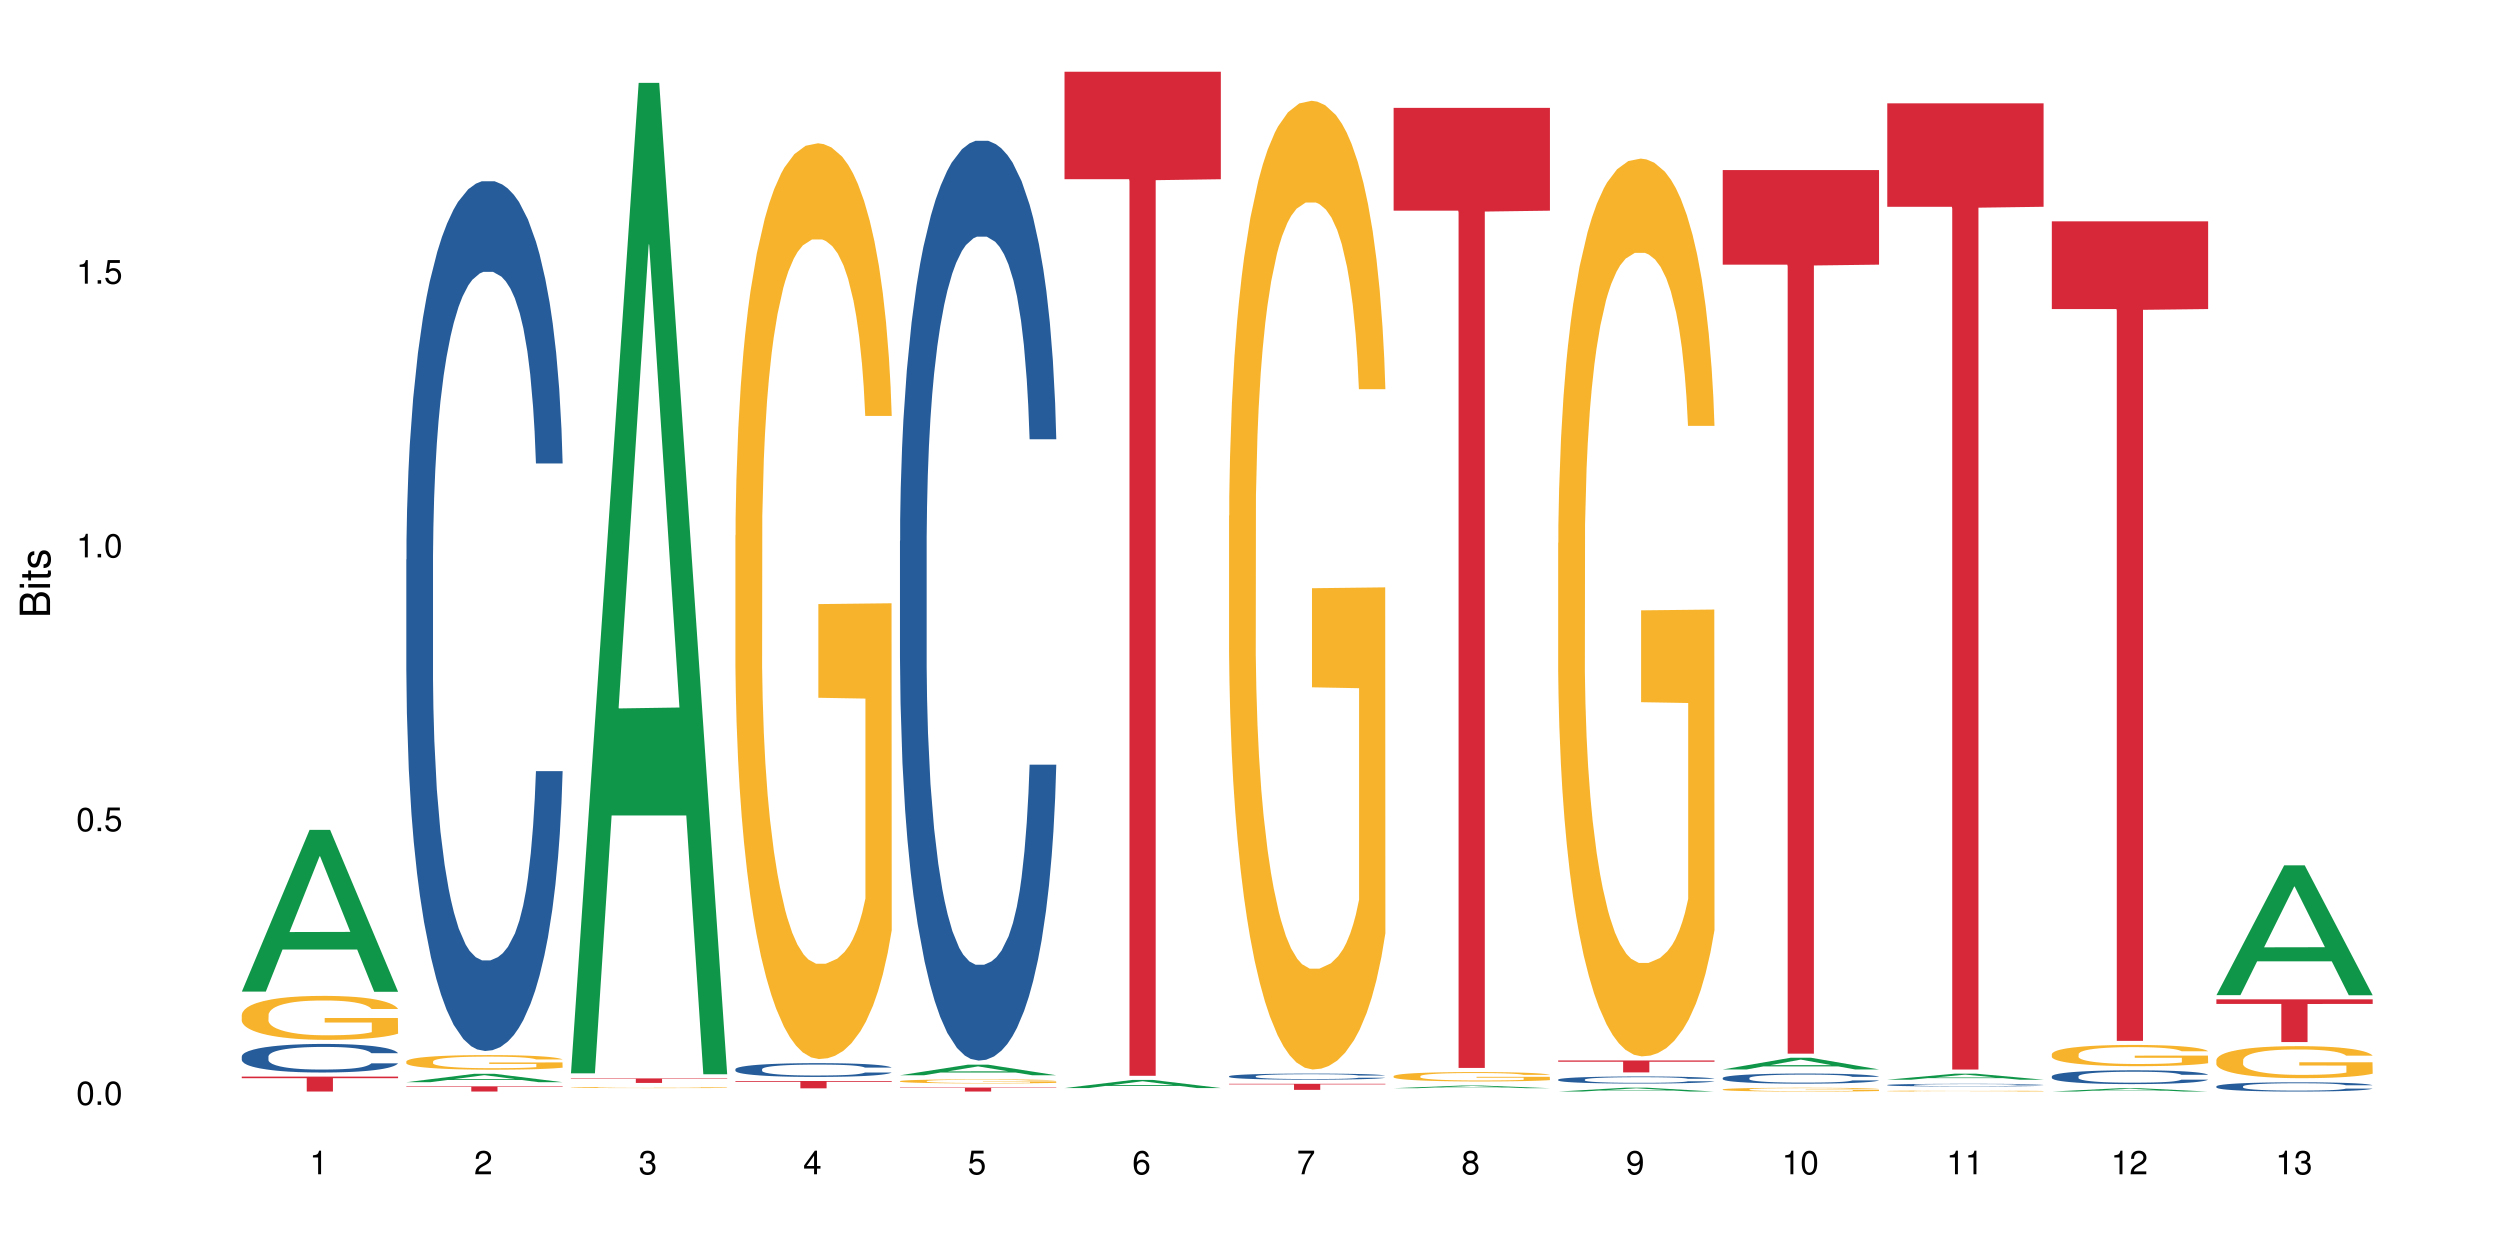 <?xml version="1.0" encoding="UTF-8"?>
<svg xmlns="http://www.w3.org/2000/svg" xmlns:xlink="http://www.w3.org/1999/xlink" width="720pt" height="360pt" viewBox="0 0 720 360" version="1.1">
<defs>
<g>
<symbol overflow="visible" id="glyph0-0">
<path style="stroke:none;" d=""/>
</symbol>
<symbol overflow="visible" id="glyph0-1">
<path style="stroke:none;" d="M 2.641 -6.797 C 2 -6.797 1.422 -6.531 1.078 -6.047 C 0.641 -5.453 0.406 -4.547 0.406 -3.297 C 0.406 -1 1.188 0.219 2.641 0.219 C 4.078 0.219 4.859 -1 4.859 -3.234 C 4.859 -4.562 4.656 -5.438 4.203 -6.047 C 3.844 -6.531 3.281 -6.797 2.641 -6.797 Z M 2.641 -6.047 C 3.547 -6.047 4 -5.125 4 -3.312 C 4 -1.375 3.562 -0.484 2.625 -0.484 C 1.734 -0.484 1.281 -1.422 1.281 -3.281 C 1.281 -5.141 1.734 -6.047 2.641 -6.047 Z M 2.641 -6.047 "/>
</symbol>
<symbol overflow="visible" id="glyph0-2">
<path style="stroke:none;" d="M 1.828 -1 L 0.828 -1 L 0.828 0 L 1.828 0 Z M 1.828 -1 "/>
</symbol>
<symbol overflow="visible" id="glyph0-3">
<path style="stroke:none;" d="M 4.562 -6.797 L 1.062 -6.797 L 0.547 -3.094 L 1.328 -3.094 C 1.719 -3.562 2.047 -3.734 2.578 -3.734 C 3.484 -3.734 4.062 -3.109 4.062 -2.094 C 4.062 -1.125 3.484 -0.531 2.578 -0.531 C 1.828 -0.531 1.375 -0.906 1.188 -1.672 L 0.328 -1.672 C 0.453 -1.109 0.547 -0.844 0.75 -0.594 C 1.125 -0.078 1.828 0.219 2.594 0.219 C 3.969 0.219 4.922 -0.781 4.922 -2.219 C 4.922 -3.562 4.031 -4.484 2.719 -4.484 C 2.25 -4.484 1.859 -4.359 1.469 -4.062 L 1.734 -5.969 L 4.562 -5.969 Z M 4.562 -6.797 "/>
</symbol>
<symbol overflow="visible" id="glyph0-4">
<path style="stroke:none;" d="M 2.484 -4.844 L 2.484 0 L 3.328 0 L 3.328 -6.797 L 2.766 -6.797 C 2.469 -5.75 2.281 -5.609 0.984 -5.453 L 0.984 -4.844 Z M 2.484 -4.844 "/>
</symbol>
<symbol overflow="visible" id="glyph0-5">
<path style="stroke:none;" d="M 4.859 -0.828 L 1.281 -0.828 C 1.359 -1.391 1.672 -1.75 2.5 -2.234 L 3.469 -2.75 C 4.406 -3.266 4.906 -3.969 4.906 -4.812 C 4.906 -5.375 4.672 -5.906 4.266 -6.266 C 3.859 -6.625 3.375 -6.797 2.719 -6.797 C 1.859 -6.797 1.219 -6.5 0.844 -5.922 C 0.609 -5.562 0.5 -5.125 0.484 -4.438 L 1.328 -4.438 C 1.359 -4.906 1.406 -5.188 1.531 -5.406 C 1.75 -5.812 2.188 -6.062 2.703 -6.062 C 3.469 -6.062 4.031 -5.516 4.031 -4.781 C 4.031 -4.25 3.719 -3.797 3.125 -3.438 L 2.234 -2.938 C 0.812 -2.141 0.406 -1.5 0.328 0 L 4.859 0 Z M 4.859 -0.828 "/>
</symbol>
<symbol overflow="visible" id="glyph0-6">
<path style="stroke:none;" d="M 2.125 -3.125 L 2.578 -3.125 C 3.516 -3.125 3.984 -2.703 3.984 -1.891 C 3.984 -1.031 3.469 -0.531 2.578 -0.531 C 1.656 -0.531 1.203 -0.984 1.156 -1.969 L 0.312 -1.969 C 0.344 -1.422 0.438 -1.078 0.609 -0.766 C 0.953 -0.109 1.625 0.219 2.547 0.219 C 3.953 0.219 4.859 -0.609 4.859 -1.906 C 4.859 -2.766 4.516 -3.25 3.703 -3.516 C 4.344 -3.766 4.656 -4.25 4.656 -4.938 C 4.656 -6.109 3.875 -6.797 2.578 -6.797 C 1.203 -6.797 0.484 -6.047 0.453 -4.609 L 1.297 -4.609 C 1.312 -5.016 1.344 -5.25 1.453 -5.453 C 1.641 -5.828 2.062 -6.062 2.594 -6.062 C 3.344 -6.062 3.797 -5.625 3.797 -4.906 C 3.797 -4.422 3.609 -4.141 3.25 -3.984 C 3.016 -3.891 2.719 -3.844 2.125 -3.844 Z M 2.125 -3.125 "/>
</symbol>
<symbol overflow="visible" id="glyph0-7">
<path style="stroke:none;" d="M 3.141 -1.625 L 3.141 0 L 3.984 0 L 3.984 -1.625 L 4.984 -1.625 L 4.984 -2.391 L 3.984 -2.391 L 3.984 -6.797 L 3.359 -6.797 L 0.266 -2.516 L 0.266 -1.625 Z M 3.141 -2.391 L 1 -2.391 L 3.141 -5.359 Z M 3.141 -2.391 "/>
</symbol>
<symbol overflow="visible" id="glyph0-8">
<path style="stroke:none;" d="M 4.781 -5.031 C 4.609 -6.141 3.891 -6.797 2.844 -6.797 C 2.094 -6.797 1.422 -6.438 1.031 -5.828 C 0.609 -5.172 0.406 -4.344 0.406 -3.094 C 0.406 -1.953 0.578 -1.234 0.984 -0.625 C 1.359 -0.078 1.953 0.219 2.703 0.219 C 3.984 0.219 4.922 -0.734 4.922 -2.078 C 4.922 -3.344 4.062 -4.234 2.844 -4.234 C 2.172 -4.234 1.641 -3.969 1.281 -3.469 C 1.281 -5.125 1.828 -6.047 2.797 -6.047 C 3.391 -6.047 3.797 -5.672 3.938 -5.031 Z M 2.734 -3.484 C 3.547 -3.484 4.062 -2.922 4.062 -2 C 4.062 -1.156 3.484 -0.531 2.703 -0.531 C 1.922 -0.531 1.328 -1.188 1.328 -2.047 C 1.328 -2.891 1.906 -3.484 2.734 -3.484 Z M 2.734 -3.484 "/>
</symbol>
<symbol overflow="visible" id="glyph0-9">
<path style="stroke:none;" d="M 4.984 -6.797 L 0.438 -6.797 L 0.438 -5.969 L 4.109 -5.969 C 2.5 -3.656 1.828 -2.234 1.328 0 L 2.219 0 C 2.594 -2.172 3.453 -4.047 4.984 -6.094 Z M 4.984 -6.797 "/>
</symbol>
<symbol overflow="visible" id="glyph0-10">
<path style="stroke:none;" d="M 3.75 -3.578 C 4.453 -4 4.688 -4.344 4.688 -4.984 C 4.688 -6.047 3.844 -6.797 2.641 -6.797 C 1.438 -6.797 0.594 -6.047 0.594 -4.984 C 0.594 -4.359 0.828 -4.016 1.516 -3.578 C 0.734 -3.203 0.359 -2.641 0.359 -1.891 C 0.359 -0.641 1.297 0.219 2.641 0.219 C 3.984 0.219 4.922 -0.641 4.922 -1.875 C 4.922 -2.641 4.531 -3.203 3.75 -3.578 Z M 2.641 -6.047 C 3.359 -6.047 3.812 -5.625 3.812 -4.969 C 3.812 -4.344 3.344 -3.922 2.641 -3.922 C 1.922 -3.922 1.453 -4.344 1.453 -4.984 C 1.453 -5.625 1.922 -6.047 2.641 -6.047 Z M 2.641 -3.203 C 3.484 -3.203 4.062 -2.672 4.062 -1.875 C 4.062 -1.062 3.484 -0.531 2.625 -0.531 C 1.797 -0.531 1.219 -1.078 1.219 -1.875 C 1.219 -2.672 1.797 -3.203 2.641 -3.203 Z M 2.641 -3.203 "/>
</symbol>
<symbol overflow="visible" id="glyph0-11">
<path style="stroke:none;" d="M 0.516 -1.547 C 0.672 -0.438 1.406 0.219 2.438 0.219 C 3.188 0.219 3.859 -0.141 4.266 -0.75 C 4.688 -1.406 4.891 -2.25 4.891 -3.484 C 4.891 -4.625 4.703 -5.359 4.312 -5.953 C 3.938 -6.5 3.344 -6.797 2.594 -6.797 C 1.297 -6.797 0.359 -5.844 0.359 -4.516 C 0.359 -3.25 1.234 -2.344 2.453 -2.344 C 3.094 -2.344 3.562 -2.578 4.016 -3.109 C 4 -1.453 3.469 -0.531 2.5 -0.531 C 1.906 -0.531 1.484 -0.906 1.359 -1.547 Z M 2.578 -6.062 C 3.375 -6.062 3.969 -5.406 3.969 -4.531 C 3.969 -3.688 3.375 -3.094 2.547 -3.094 C 1.734 -3.094 1.234 -3.672 1.234 -4.578 C 1.234 -5.438 1.797 -6.062 2.578 -6.062 Z M 2.578 -6.062 "/>
</symbol>
<symbol overflow="visible" id="glyph1-0">
<path style="stroke:none;" d=""/>
</symbol>
<symbol overflow="visible" id="glyph1-1">
<path style="stroke:none;" d="M 0 -0.953 L 0 -4.891 C 0 -5.719 -0.234 -6.344 -0.734 -6.797 C -1.188 -7.234 -1.812 -7.469 -2.5 -7.469 C -3.547 -7.469 -4.188 -7 -4.625 -5.875 C -4.984 -6.672 -5.641 -7.094 -6.531 -7.094 C -7.156 -7.094 -7.734 -6.859 -8.141 -6.391 C -8.562 -5.938 -8.75 -5.344 -8.75 -4.5 L -8.75 -0.953 Z M -4.984 -2.062 L -7.766 -2.062 L -7.766 -4.219 C -7.766 -4.844 -7.688 -5.203 -7.453 -5.5 C -7.219 -5.812 -6.859 -5.969 -6.375 -5.969 C -5.906 -5.969 -5.531 -5.812 -5.297 -5.5 C -5.062 -5.203 -4.984 -4.844 -4.984 -4.219 Z M -0.984 -2.062 L -4 -2.062 L -4 -4.781 C -4 -5.328 -3.859 -5.688 -3.578 -5.953 C -3.297 -6.219 -2.922 -6.359 -2.484 -6.359 C -2.062 -6.359 -1.688 -6.219 -1.406 -5.953 C -1.109 -5.688 -0.984 -5.328 -0.984 -4.781 Z M -0.984 -2.062 "/>
</symbol>
<symbol overflow="visible" id="glyph1-2">
<path style="stroke:none;" d="M -6.281 -1.797 L -6.281 -0.797 L 0 -0.797 L 0 -1.797 Z M -8.75 -1.797 L -8.75 -0.797 L -7.484 -0.797 L -7.484 -1.797 Z M -8.75 -1.797 "/>
</symbol>
<symbol overflow="visible" id="glyph1-3">
<path style="stroke:none;" d="M -6.281 -3.047 L -6.281 -2.016 L -8.016 -2.016 L -8.016 -1.016 L -6.281 -1.016 L -6.281 -0.172 L -5.469 -0.172 L -5.469 -1.016 L -0.719 -1.016 C -0.078 -1.016 0.281 -1.453 0.281 -2.234 C 0.281 -2.469 0.25 -2.719 0.188 -3.047 L -0.641 -3.047 C -0.609 -2.922 -0.594 -2.766 -0.594 -2.562 C -0.594 -2.141 -0.719 -2.016 -1.156 -2.016 L -5.469 -2.016 L -5.469 -3.047 Z M -6.281 -3.047 "/>
</symbol>
<symbol overflow="visible" id="glyph1-4">
<path style="stroke:none;" d="M -4.531 -5.25 C -5.766 -5.25 -6.469 -4.422 -6.469 -2.969 C -6.469 -1.516 -5.719 -0.562 -4.547 -0.562 C -3.562 -0.562 -3.094 -1.062 -2.734 -2.562 L -2.516 -3.484 C -2.344 -4.188 -2.094 -4.469 -1.625 -4.469 C -1.047 -4.469 -0.641 -3.875 -0.641 -3 C -0.641 -2.453 -0.797 -2 -1.062 -1.75 C -1.25 -1.594 -1.422 -1.531 -1.875 -1.469 L -1.875 -0.406 C -0.422 -0.453 0.281 -1.266 0.281 -2.922 C 0.281 -4.5 -0.5 -5.516 -1.719 -5.516 C -2.656 -5.516 -3.172 -4.984 -3.469 -3.734 L -3.703 -2.766 C -3.891 -1.953 -4.156 -1.609 -4.594 -1.609 C -5.172 -1.609 -5.547 -2.125 -5.547 -2.938 C -5.547 -3.75 -5.203 -4.172 -4.531 -4.203 Z M -4.531 -5.25 "/>
</symbol>
</g>
</defs>
<g id="surface23565">
<rect x="0" y="0" width="720" height="360" style="fill:rgb(100%,100%,100%);fill-opacity:1;stroke:none;"/>
<path style=" stroke:none;fill-rule:nonzero;fill:rgb(6.275%,58.824%,28.235%);fill-opacity:1;" d="M 69.629 285.59 L 69.676 285.547 L 89.156 239.008 L 95.074 239.008 L 114.648 285.633 L 107.773 285.633 L 102.867 273.465 L 81.367 273.465 L 76.555 285.59 L 69.629 285.59 L 83.434 268.43 L 100.895 268.383 L 92.188 246.625 L 92.09 246.582 L 91.996 246.711 L 83.387 268.383 L 83.434 268.43 Z M 69.629 285.59 "/>
<path style=" stroke:none;fill-rule:nonzero;fill:rgb(14.51%,36.078%,60%);fill-opacity:1;" d="M 69.629 304.238 L 69.684 304.23 L 69.684 304.051 L 69.848 303.766 L 70.234 303.402 L 70.617 303.156 L 71.605 302.711 L 72.977 302.285 L 74.406 301.953 L 75.449 301.758 L 76.383 301.605 L 78.523 301.328 L 79.895 301.188 L 81.379 301.059 L 83.191 300.93 L 84.508 300.855 L 87.473 300.734 L 89.668 300.684 L 91.371 300.66 L 95.051 300.66 L 97.246 300.691 L 98.84 300.727 L 100.594 300.789 L 102.078 300.855 L 104.656 301.02 L 106.965 301.23 L 108.008 301.352 L 109.652 301.586 L 110.918 301.809 L 111.797 302.004 L 112.785 302.285 L 113.66 302.621 L 114.32 303.004 L 114.648 303.328 L 106.965 303.328 L 106.578 303.027 L 106.141 302.793 L 105.316 302.488 L 104.492 302.27 L 103.34 302.051 L 102.297 301.906 L 100.871 301.766 L 99.605 301.676 L 98.289 301.605 L 97.027 301.562 L 94.609 301.516 L 91.809 301.516 L 90.766 301.531 L 88.625 301.594 L 87.473 301.645 L 85.824 301.75 L 84.672 301.848 L 83.301 301.996 L 82.367 302.125 L 81.215 302.32 L 80.391 302.492 L 79.457 302.742 L 78.906 302.93 L 78.414 303.141 L 77.977 303.391 L 77.645 303.652 L 77.426 303.93 L 77.316 304.199 L 77.316 305.367 L 77.426 305.637 L 77.699 305.953 L 78.414 306.41 L 79.457 306.809 L 80.664 307.125 L 81.816 307.352 L 82.477 307.457 L 83.355 307.578 L 84.727 307.727 L 86.703 307.879 L 87.855 307.938 L 89.613 307.996 L 91.426 308.027 L 93.844 308.027 L 95.984 307.996 L 97.41 307.961 L 98.895 307.898 L 100.926 307.773 L 102.188 307.652 L 103.285 307.508 L 104.109 307.367 L 104.656 307.246 L 105.48 307.012 L 106.141 306.758 L 106.633 306.492 L 106.965 306.238 L 114.648 306.238 L 114.32 306.539 L 113.828 306.832 L 113.332 307.051 L 112.562 307.312 L 111.688 307.547 L 110.422 307.809 L 109.379 307.98 L 108.008 308.172 L 106.746 308.312 L 105.371 308.441 L 103.34 308.59 L 102.023 308.668 L 100.594 308.734 L 98.895 308.793 L 96.75 308.848 L 94.445 308.879 L 92.305 308.883 L 90 308.871 L 88.297 308.84 L 86.047 308.773 L 83.246 308.637 L 81.215 308.492 L 79.621 308.352 L 78.25 308.199 L 76.711 307.996 L 74.734 307.668 L 73.527 307.41 L 72.703 307.199 L 71.77 306.906 L 71.113 306.645 L 70.344 306.223 L 69.793 305.688 L 69.629 305.277 Z M 69.629 304.238 "/>
<path style=" stroke:none;fill-rule:nonzero;fill:rgb(96.863%,70.196%,16.863%);fill-opacity:1;" d="M 69.629 292.238 L 69.684 292.227 L 69.684 291.996 L 69.902 291.477 L 70.453 290.758 L 71.168 290.168 L 71.934 289.707 L 72.43 289.461 L 73.254 289.117 L 73.965 288.859 L 75.777 288.34 L 78.086 287.855 L 79.348 287.648 L 80.773 287.449 L 82.805 287.23 L 83.738 287.148 L 86.594 286.965 L 89.832 286.848 L 93.402 286.812 L 95.051 286.824 L 97.301 286.871 L 100.375 287 L 102.133 287.113 L 103.504 287.23 L 104.934 287.379 L 106.688 287.613 L 108.336 287.891 L 109.652 288.168 L 110.973 288.516 L 112.07 288.883 L 113.004 289.289 L 113.828 289.773 L 114.32 290.18 L 114.648 290.586 L 107.02 290.586 L 106.578 290.18 L 106.086 289.867 L 105.262 289.484 L 104.438 289.207 L 103.613 288.988 L 102.078 288.688 L 100.758 288.504 L 99.113 288.34 L 97.52 288.238 L 95.707 288.168 L 94.609 288.145 L 91.699 288.145 L 89.066 288.227 L 87.527 288.316 L 86.43 288.41 L 84.891 288.582 L 83.961 288.723 L 83.41 288.816 L 81.762 289.172 L 80.664 289.496 L 80.062 289.719 L 79.293 290.062 L 78.742 290.375 L 78.141 290.84 L 77.809 291.188 L 77.371 291.973 L 77.316 294.055 L 77.48 294.496 L 77.809 294.969 L 78.25 295.387 L 78.906 295.824 L 79.566 296.16 L 80.719 296.609 L 81.707 296.91 L 82.477 297.109 L 83.961 297.422 L 84.562 297.523 L 85.992 297.734 L 87.473 297.895 L 89.285 298.035 L 90.656 298.102 L 92.855 298.16 L 95.652 298.16 L 98.949 298.094 L 101.035 298 L 102.461 297.906 L 103.395 297.824 L 104.547 297.699 L 105.371 297.582 L 106.141 297.457 L 107.074 297.258 L 107.074 294.496 L 93.512 294.484 L 93.512 293.188 L 114.594 293.176 L 114.648 297.699 L 113.496 298.012 L 112.07 298.312 L 110.699 298.543 L 109.27 298.738 L 107.238 298.961 L 105.59 299.098 L 103.066 299.262 L 100.758 299.363 L 98.344 299.434 L 96.203 299.469 L 93.676 299.48 L 91.426 299.457 L 89.012 299.387 L 87.09 299.293 L 85.332 299.18 L 83.574 299.027 L 81.379 298.785 L 79.953 298.59 L 78.469 298.348 L 76.988 298.059 L 75.668 297.746 L 74.789 297.504 L 73.91 297.223 L 72.977 296.879 L 72.102 296.484 L 71.441 296.125 L 70.836 295.719 L 70.398 295.34 L 69.957 294.82 L 69.738 294.402 L 69.629 294.043 Z M 69.629 292.238 "/>
<path style=" stroke:none;fill-rule:nonzero;fill:rgb(83.922%,15.686%,22.353%);fill-opacity:1;" d="M 69.629 310.062 L 114.648 310.062 L 114.648 310.523 L 95.887 310.527 L 95.887 314.371 L 88.34 314.371 L 88.34 310.535 L 88.23 310.523 L 69.629 310.523 Z M 69.629 310.062 "/>
<path style=" stroke:none;fill-rule:nonzero;fill:rgb(6.275%,58.824%,28.235%);fill-opacity:1;" d="M 117.02 311.672 L 117.066 311.668 L 136.547 309.258 L 142.465 309.258 L 162.039 311.676 L 155.164 311.676 L 150.258 311.043 L 128.758 311.043 L 123.945 311.672 L 117.02 311.672 L 130.824 310.781 L 148.285 310.781 L 139.578 309.652 L 139.48 309.652 L 139.387 309.656 L 130.777 310.781 L 130.824 310.781 Z M 117.02 311.672 "/>
<path style=" stroke:none;fill-rule:nonzero;fill:rgb(14.51%,36.078%,60%);fill-opacity:1;" d="M 117.02 161.188 L 117.074 160.957 L 117.074 155.461 L 117.238 146.762 L 117.625 135.773 L 118.008 128.215 L 118.996 114.707 L 120.367 101.656 L 121.797 91.582 L 122.84 85.629 L 123.773 81.051 L 125.914 72.578 L 127.285 68.227 L 128.77 64.336 L 130.582 60.441 L 131.898 58.152 L 134.863 54.488 L 137.059 52.887 L 138.762 52.199 L 142.441 52.199 L 144.637 53.117 L 146.23 54.262 L 147.984 56.094 L 149.469 58.152 L 152.047 63.191 L 154.355 69.602 L 155.398 73.266 L 157.043 80.363 L 158.309 87.23 L 159.188 93.184 L 160.176 101.656 L 161.051 111.961 L 161.711 123.637 L 162.039 133.48 L 154.355 133.48 L 153.969 124.324 L 153.531 117.227 L 152.707 107.84 L 151.883 101.199 L 150.73 94.559 L 149.688 90.207 L 148.262 85.859 L 146.996 83.109 L 145.68 81.051 L 144.418 79.676 L 142 78.301 L 139.199 78.301 L 138.156 78.758 L 136.016 80.59 L 134.863 82.195 L 133.215 85.398 L 132.062 88.375 L 130.691 92.957 L 129.758 96.848 L 128.605 102.801 L 127.781 108.066 L 126.848 115.621 L 126.297 121.348 L 125.805 127.758 L 125.367 135.312 L 125.035 143.328 L 124.816 151.801 L 124.707 160.043 L 124.707 195.531 L 124.816 203.773 L 125.09 213.391 L 125.805 227.355 L 126.848 239.492 L 128.055 249.109 L 129.207 255.977 L 129.867 259.184 L 130.746 262.848 L 132.117 267.426 L 134.094 272.004 L 135.246 273.836 L 137.004 275.668 L 138.816 276.586 L 141.234 276.586 L 143.375 275.668 L 144.801 274.523 L 146.285 272.691 L 148.316 268.801 L 149.578 265.137 L 150.676 260.785 L 151.5 256.434 L 152.047 252.773 L 152.871 245.676 L 153.531 237.891 L 154.023 229.875 L 154.355 222.09 L 162.039 222.09 L 161.711 231.25 L 161.219 240.18 L 160.723 246.82 L 159.953 254.832 L 159.074 261.93 L 157.812 269.945 L 156.77 275.211 L 155.398 280.934 L 154.137 285.285 L 152.762 289.176 L 150.73 293.758 L 149.414 296.047 L 147.984 298.105 L 146.285 299.938 L 144.141 301.543 L 141.836 302.457 L 139.695 302.688 L 137.391 302.227 L 135.688 301.312 L 133.438 299.25 L 130.637 295.129 L 128.605 290.781 L 127.012 286.43 L 125.641 281.852 L 124.102 275.668 L 122.125 265.594 L 120.918 257.809 L 120.094 251.398 L 119.16 242.469 L 118.504 234.453 L 117.734 221.633 L 117.184 205.375 L 117.02 192.785 Z M 117.02 161.188 "/>
<path style=" stroke:none;fill-rule:nonzero;fill:rgb(96.863%,70.196%,16.863%);fill-opacity:1;" d="M 117.02 305.672 L 117.074 305.668 L 117.074 305.59 L 117.293 305.418 L 117.844 305.18 L 118.559 304.98 L 119.324 304.828 L 119.82 304.746 L 120.645 304.633 L 121.355 304.547 L 123.168 304.375 L 125.477 304.211 L 126.738 304.145 L 128.164 304.078 L 130.195 304.004 L 131.129 303.977 L 133.984 303.914 L 137.223 303.879 L 140.793 303.867 L 142.441 303.871 L 144.691 303.887 L 147.766 303.926 L 149.523 303.965 L 150.895 304.004 L 152.324 304.055 L 154.078 304.133 L 155.727 304.223 L 157.043 304.316 L 158.363 304.43 L 159.461 304.555 L 160.395 304.688 L 161.219 304.852 L 161.711 304.984 L 162.039 305.121 L 154.41 305.121 L 153.969 304.984 L 153.477 304.883 L 152.652 304.754 L 151.828 304.664 L 151.004 304.59 L 149.469 304.488 L 148.148 304.426 L 146.504 304.375 L 144.91 304.34 L 143.098 304.316 L 142 304.309 L 139.09 304.309 L 136.457 304.336 L 134.918 304.367 L 133.82 304.398 L 132.281 304.453 L 131.352 304.5 L 130.801 304.531 L 129.152 304.652 L 128.055 304.758 L 127.453 304.832 L 126.684 304.945 L 126.133 305.051 L 125.531 305.203 L 125.199 305.32 L 124.762 305.582 L 124.707 306.273 L 124.871 306.422 L 125.199 306.578 L 125.641 306.719 L 126.297 306.863 L 126.957 306.977 L 128.109 307.125 L 129.098 307.227 L 129.867 307.289 L 131.352 307.395 L 131.953 307.43 L 133.383 307.496 L 134.863 307.551 L 136.676 307.598 L 138.047 307.621 L 140.246 307.641 L 143.043 307.641 L 146.34 307.617 L 148.426 307.586 L 149.852 307.555 L 150.785 307.527 L 151.938 307.488 L 152.762 307.449 L 153.531 307.406 L 154.465 307.34 L 154.465 306.422 L 140.902 306.418 L 140.902 305.984 L 161.984 305.98 L 162.039 307.488 L 160.887 307.59 L 159.461 307.691 L 158.086 307.766 L 156.66 307.832 L 154.629 307.906 L 152.98 307.953 L 150.457 308.008 L 148.148 308.039 L 145.734 308.062 L 143.594 308.074 L 141.066 308.078 L 138.816 308.07 L 136.402 308.047 L 134.48 308.016 L 132.723 307.98 L 130.965 307.93 L 128.77 307.848 L 127.34 307.781 L 125.859 307.703 L 124.379 307.605 L 123.059 307.5 L 122.18 307.422 L 121.301 307.328 L 120.367 307.215 L 119.492 307.082 L 118.832 306.965 L 118.227 306.828 L 117.789 306.703 L 117.348 306.527 L 117.129 306.391 L 117.02 306.27 Z M 117.02 305.672 "/>
<path style=" stroke:none;fill-rule:nonzero;fill:rgb(83.922%,15.686%,22.353%);fill-opacity:1;" d="M 117.02 312.855 L 162.039 312.855 L 162.039 313.016 L 143.277 313.02 L 143.277 314.371 L 135.73 314.371 L 135.73 313.02 L 135.617 313.016 L 117.02 313.016 Z M 117.02 312.855 "/>
<path style=" stroke:none;fill-rule:nonzero;fill:rgb(6.275%,58.824%,28.235%);fill-opacity:1;" d="M 164.41 309.125 L 164.457 308.855 L 183.938 23.863 L 189.855 23.863 L 209.43 309.395 L 202.555 309.395 L 197.648 234.859 L 176.148 234.859 L 171.336 309.125 L 164.41 309.125 L 178.215 204.027 L 195.676 203.762 L 186.969 70.516 L 186.871 70.246 L 186.777 71.051 L 178.168 203.762 L 178.215 204.027 Z M 164.41 309.125 "/>
<path style=" stroke:none;fill-rule:nonzero;fill:rgb(96.863%,70.196%,16.863%);fill-opacity:1;" d="M 164.41 313.195 L 164.465 313.195 L 164.465 313.191 L 164.684 313.176 L 165.234 313.16 L 165.949 313.145 L 166.715 313.133 L 167.211 313.129 L 168.035 313.117 L 168.746 313.113 L 170.559 313.098 L 172.867 313.086 L 174.129 313.082 L 175.555 313.078 L 177.586 313.07 L 178.52 313.07 L 181.375 313.066 L 184.613 313.062 L 192.082 313.062 L 195.156 313.066 L 196.914 313.07 L 198.285 313.07 L 199.715 313.074 L 201.469 313.082 L 203.117 313.09 L 204.434 313.094 L 205.754 313.105 L 206.852 313.113 L 207.785 313.121 L 208.609 313.137 L 209.102 313.145 L 209.43 313.156 L 201.801 313.156 L 201.359 313.145 L 200.867 313.137 L 199.219 313.121 L 198.395 313.117 L 196.859 313.109 L 195.539 313.102 L 193.895 313.098 L 192.301 313.098 L 190.488 313.094 L 186.48 313.094 L 183.848 313.098 L 182.309 313.098 L 181.211 313.102 L 179.672 313.105 L 178.742 313.109 L 178.191 313.109 L 176.543 313.121 L 175.445 313.129 L 174.844 313.133 L 174.074 313.141 L 173.523 313.148 L 172.922 313.16 L 172.59 313.168 L 172.152 313.188 L 172.098 313.242 L 172.262 313.25 L 172.59 313.262 L 173.031 313.273 L 173.688 313.285 L 174.348 313.293 L 175.5 313.305 L 176.488 313.312 L 177.258 313.316 L 178.742 313.324 L 179.344 313.328 L 180.773 313.332 L 182.254 313.336 L 184.066 313.34 L 185.438 313.34 L 187.633 313.344 L 190.434 313.344 L 193.73 313.34 L 195.816 313.34 L 197.242 313.336 L 198.176 313.336 L 199.328 313.332 L 200.152 313.328 L 200.922 313.324 L 201.855 313.32 L 201.855 313.25 L 188.293 313.25 L 188.293 313.219 L 209.375 313.219 L 209.43 313.332 L 208.277 313.34 L 206.852 313.348 L 205.477 313.352 L 204.051 313.355 L 202.02 313.363 L 200.371 313.367 L 197.848 313.371 L 195.539 313.371 L 193.125 313.375 L 186.207 313.375 L 183.793 313.371 L 181.871 313.371 L 178.355 313.363 L 176.16 313.359 L 174.73 313.352 L 173.25 313.348 L 171.766 313.34 L 170.449 313.332 L 169.57 313.324 L 168.691 313.32 L 167.758 313.312 L 166.883 313.301 L 166.223 313.293 L 165.617 313.281 L 165.18 313.273 L 164.738 313.258 L 164.52 313.25 L 164.41 313.242 Z M 164.41 313.195 "/>
<path style=" stroke:none;fill-rule:nonzero;fill:rgb(83.922%,15.686%,22.353%);fill-opacity:1;" d="M 164.41 310.574 L 209.43 310.574 L 209.43 310.711 L 190.668 310.715 L 190.668 311.883 L 183.117 311.883 L 183.117 310.715 L 183.008 310.711 L 164.41 310.711 Z M 164.41 310.574 "/>
<path style=" stroke:none;fill-rule:nonzero;fill:rgb(14.51%,36.078%,60%);fill-opacity:1;" d="M 211.801 307.914 L 211.855 307.914 L 211.855 307.824 L 212.02 307.688 L 212.406 307.512 L 212.789 307.395 L 213.777 307.18 L 215.148 306.973 L 216.578 306.812 L 217.621 306.719 L 218.555 306.645 L 220.695 306.512 L 222.066 306.441 L 223.551 306.383 L 225.363 306.32 L 226.68 306.281 L 229.645 306.227 L 231.84 306.199 L 233.543 306.188 L 237.223 306.188 L 239.418 306.203 L 241.012 306.223 L 242.766 306.25 L 244.25 306.281 L 246.828 306.363 L 249.137 306.465 L 250.18 306.523 L 251.824 306.637 L 253.09 306.742 L 253.969 306.84 L 254.957 306.973 L 255.832 307.137 L 256.492 307.32 L 256.82 307.477 L 249.137 307.477 L 248.75 307.332 L 248.312 307.219 L 247.488 307.07 L 246.664 306.965 L 245.512 306.859 L 244.469 306.793 L 243.043 306.723 L 241.777 306.68 L 240.461 306.645 L 239.199 306.625 L 236.781 306.602 L 233.98 306.602 L 232.938 306.609 L 230.797 306.641 L 229.645 306.664 L 227.996 306.715 L 226.844 306.762 L 225.473 306.836 L 224.539 306.895 L 223.387 306.992 L 222.562 307.074 L 221.629 307.195 L 221.078 307.285 L 220.586 307.387 L 220.145 307.504 L 219.816 307.633 L 219.598 307.766 L 219.488 307.898 L 219.488 308.461 L 219.598 308.59 L 219.871 308.742 L 220.586 308.965 L 221.629 309.156 L 222.836 309.309 L 223.988 309.418 L 224.648 309.469 L 225.527 309.527 L 226.898 309.598 L 228.875 309.672 L 230.027 309.699 L 231.785 309.73 L 233.598 309.746 L 236.012 309.746 L 238.156 309.73 L 239.582 309.711 L 241.066 309.684 L 243.098 309.621 L 244.359 309.562 L 245.457 309.492 L 246.281 309.426 L 246.828 309.367 L 247.652 309.254 L 248.312 309.133 L 248.805 309.004 L 249.137 308.883 L 256.82 308.883 L 256.492 309.027 L 256 309.168 L 255.504 309.273 L 254.734 309.398 L 253.855 309.512 L 252.594 309.641 L 251.551 309.723 L 250.18 309.812 L 248.914 309.883 L 247.543 309.945 L 245.512 310.016 L 244.195 310.055 L 242.766 310.086 L 241.066 310.113 L 238.922 310.141 L 236.617 310.156 L 234.477 310.156 L 232.172 310.152 L 230.469 310.137 L 228.219 310.105 L 225.418 310.039 L 223.387 309.969 L 221.793 309.902 L 220.422 309.828 L 218.883 309.73 L 216.906 309.57 L 215.699 309.445 L 214.875 309.344 L 213.941 309.203 L 213.285 309.078 L 212.516 308.875 L 211.965 308.617 L 211.801 308.418 Z M 211.801 307.914 "/>
<path style=" stroke:none;fill-rule:nonzero;fill:rgb(96.863%,70.196%,16.863%);fill-opacity:1;" d="M 211.801 154.227 L 211.855 153.988 L 211.855 149.168 L 212.074 138.332 L 212.625 123.398 L 213.34 111.113 L 214.105 101.477 L 214.602 96.422 L 215.426 89.195 L 216.137 83.895 L 217.949 73.055 L 220.258 62.941 L 221.52 58.605 L 222.945 54.508 L 224.977 49.934 L 225.91 48.246 L 228.766 44.395 L 232.004 41.984 L 235.574 41.262 L 237.223 41.504 L 239.473 42.465 L 242.547 45.117 L 244.305 47.523 L 245.676 49.934 L 247.105 53.062 L 248.859 57.883 L 250.508 63.664 L 251.824 69.441 L 253.145 76.668 L 254.242 84.375 L 255.176 92.809 L 256 102.922 L 256.492 111.355 L 256.82 119.785 L 249.191 119.785 L 248.75 111.355 L 248.258 104.852 L 247.434 96.902 L 246.609 91.121 L 245.785 86.543 L 244.25 80.281 L 242.93 76.43 L 241.285 73.055 L 239.691 70.887 L 237.879 69.441 L 236.781 68.961 L 233.871 68.961 L 231.238 70.648 L 229.699 72.574 L 228.602 74.5 L 227.062 78.113 L 226.133 81.004 L 225.582 82.93 L 223.934 90.398 L 222.836 97.145 L 222.234 101.719 L 221.465 108.945 L 220.914 115.449 L 220.312 125.082 L 219.98 132.309 L 219.543 148.688 L 219.488 192.043 L 219.652 201.195 L 219.98 211.07 L 220.422 219.742 L 221.078 228.895 L 221.738 235.883 L 222.891 245.273 L 223.879 251.539 L 224.648 255.633 L 226.133 262.137 L 226.734 264.305 L 228.164 268.637 L 229.645 272.012 L 231.457 274.902 L 232.828 276.348 L 235.023 277.551 L 237.824 277.551 L 241.121 276.105 L 243.207 274.18 L 244.633 272.25 L 245.566 270.566 L 246.719 267.918 L 247.543 265.508 L 248.312 262.859 L 249.246 258.762 L 249.246 201.195 L 235.684 200.957 L 235.684 173.98 L 256.766 173.738 L 256.82 267.918 L 255.668 274.418 L 254.242 280.684 L 252.867 285.5 L 251.441 289.594 L 249.41 294.172 L 247.762 297.062 L 245.238 300.434 L 242.93 302.602 L 240.516 304.047 L 238.375 304.77 L 235.848 305.008 L 233.598 304.527 L 231.184 303.082 L 229.262 301.156 L 227.504 298.746 L 225.746 295.617 L 223.551 290.559 L 222.121 286.461 L 220.641 281.406 L 219.156 275.383 L 217.84 268.879 L 216.961 263.82 L 216.082 258.039 L 215.148 250.816 L 214.273 242.625 L 213.613 235.16 L 213.008 226.727 L 212.57 218.781 L 212.129 207.941 L 211.91 199.27 L 211.801 191.801 Z M 211.801 154.227 "/>
<path style=" stroke:none;fill-rule:nonzero;fill:rgb(83.922%,15.686%,22.353%);fill-opacity:1;" d="M 211.801 311.336 L 256.82 311.336 L 256.82 311.562 L 238.059 311.562 L 238.059 313.434 L 230.508 313.434 L 230.508 311.566 L 230.398 311.562 L 211.801 311.562 Z M 211.801 311.336 "/>
<path style=" stroke:none;fill-rule:nonzero;fill:rgb(6.275%,58.824%,28.235%);fill-opacity:1;" d="M 259.191 309.676 L 259.238 309.672 L 278.719 306.633 L 284.637 306.633 L 304.211 309.68 L 297.336 309.68 L 292.43 308.883 L 270.93 308.883 L 266.117 309.676 L 259.191 309.676 L 272.996 308.555 L 290.457 308.551 L 281.75 307.133 L 281.652 307.129 L 281.559 307.137 L 272.949 308.551 L 272.996 308.555 Z M 259.191 309.676 "/>
<path style=" stroke:none;fill-rule:nonzero;fill:rgb(14.51%,36.078%,60%);fill-opacity:1;" d="M 259.191 155.812 L 259.246 155.57 L 259.246 149.758 L 259.41 140.559 L 259.797 128.934 L 260.18 120.945 L 261.168 106.656 L 262.539 92.855 L 263.969 82.203 L 265.012 75.906 L 265.945 71.062 L 268.086 62.105 L 269.457 57.504 L 270.941 53.387 L 272.754 49.27 L 274.07 46.848 L 277.035 42.977 L 279.23 41.281 L 280.934 40.555 L 284.613 40.555 L 286.809 41.523 L 288.398 42.734 L 290.156 44.672 L 291.641 46.848 L 294.219 52.176 L 296.527 58.957 L 297.57 62.832 L 299.215 70.336 L 300.48 77.602 L 301.359 83.898 L 302.348 92.855 L 303.223 103.754 L 303.883 116.102 L 304.211 126.512 L 296.527 126.512 L 296.141 116.828 L 295.703 109.32 L 294.879 99.395 L 294.055 92.371 L 292.902 85.348 L 291.859 80.75 L 290.434 76.148 L 289.168 73.242 L 287.852 71.062 L 286.59 69.609 L 284.172 68.156 L 281.371 68.156 L 280.328 68.641 L 278.188 70.578 L 277.035 72.273 L 275.387 75.664 L 274.234 78.812 L 272.863 83.656 L 271.93 87.77 L 270.777 94.066 L 269.953 99.637 L 269.02 107.625 L 268.469 113.68 L 267.977 120.461 L 267.535 128.449 L 267.207 136.926 L 266.988 145.883 L 266.879 154.602 L 266.879 192.133 L 266.988 200.852 L 267.262 211.02 L 267.977 225.789 L 269.02 238.625 L 270.227 248.793 L 271.379 256.059 L 272.039 259.449 L 272.918 263.32 L 274.289 268.164 L 276.266 273.008 L 277.418 274.945 L 279.176 276.883 L 280.988 277.852 L 283.402 277.852 L 285.547 276.883 L 286.973 275.672 L 288.457 273.734 L 290.488 269.617 L 291.75 265.742 L 292.848 261.145 L 293.672 256.543 L 294.219 252.668 L 295.043 245.16 L 295.703 236.93 L 296.195 228.453 L 296.527 220.223 L 304.211 220.223 L 303.883 229.906 L 303.391 239.352 L 302.895 246.371 L 302.125 254.848 L 301.246 262.355 L 299.984 270.828 L 298.941 276.398 L 297.57 282.449 L 296.305 287.051 L 294.934 291.168 L 292.902 296.012 L 291.586 298.434 L 290.156 300.613 L 288.457 302.547 L 286.312 304.242 L 284.008 305.211 L 281.867 305.453 L 279.562 304.969 L 277.859 304 L 275.609 301.824 L 272.809 297.465 L 270.777 292.863 L 269.184 288.262 L 267.812 283.418 L 266.273 276.883 L 264.297 266.227 L 263.09 257.996 L 262.266 251.215 L 261.332 241.773 L 260.676 233.297 L 259.906 219.738 L 259.355 202.547 L 259.191 189.227 Z M 259.191 155.812 "/>
<path style=" stroke:none;fill-rule:nonzero;fill:rgb(96.863%,70.196%,16.863%);fill-opacity:1;" d="M 259.191 311.355 L 259.246 311.355 L 259.246 311.336 L 259.465 311.285 L 260.016 311.223 L 260.73 311.168 L 261.496 311.125 L 261.992 311.102 L 262.816 311.07 L 263.527 311.047 L 265.34 311 L 267.648 310.953 L 268.91 310.934 L 270.336 310.918 L 272.367 310.895 L 273.301 310.887 L 276.156 310.871 L 279.395 310.859 L 284.613 310.859 L 286.863 310.863 L 289.938 310.875 L 291.695 310.887 L 293.066 310.895 L 294.496 310.91 L 296.25 310.93 L 297.898 310.957 L 299.215 310.98 L 300.535 311.016 L 301.633 311.047 L 302.566 311.086 L 303.391 311.129 L 303.883 311.168 L 304.211 311.203 L 296.582 311.203 L 296.141 311.168 L 295.648 311.141 L 294.824 311.105 L 294 311.078 L 293.176 311.059 L 291.641 311.031 L 290.32 311.012 L 288.676 311 L 287.082 310.988 L 285.27 310.98 L 281.262 310.98 L 278.629 310.988 L 277.09 310.996 L 275.992 311.004 L 274.453 311.02 L 273.52 311.035 L 272.973 311.043 L 271.324 311.074 L 270.227 311.105 L 269.625 311.125 L 268.855 311.156 L 268.305 311.188 L 267.703 311.227 L 267.371 311.262 L 266.934 311.332 L 266.879 311.523 L 267.043 311.566 L 267.371 311.609 L 267.812 311.648 L 268.469 311.688 L 269.129 311.719 L 270.281 311.762 L 271.27 311.789 L 272.039 311.805 L 273.52 311.836 L 274.125 311.844 L 275.555 311.863 L 277.035 311.879 L 278.848 311.891 L 280.219 311.898 L 282.414 311.902 L 285.215 311.902 L 288.512 311.895 L 290.598 311.887 L 292.023 311.879 L 292.957 311.871 L 294.109 311.859 L 294.934 311.848 L 295.703 311.836 L 296.637 311.82 L 296.637 311.566 L 283.074 311.562 L 283.074 311.445 L 304.156 311.445 L 304.211 311.859 L 303.059 311.891 L 301.633 311.918 L 300.258 311.938 L 298.832 311.957 L 296.801 311.977 L 295.152 311.988 L 292.629 312.004 L 290.32 312.012 L 287.906 312.02 L 285.766 312.023 L 280.988 312.023 L 278.574 312.016 L 276.652 312.008 L 273.137 311.984 L 270.941 311.961 L 269.512 311.941 L 268.031 311.918 L 266.547 311.895 L 265.23 311.863 L 264.352 311.844 L 263.473 311.816 L 262.539 311.785 L 261.664 311.75 L 261.004 311.715 L 260.398 311.68 L 259.961 311.645 L 259.52 311.594 L 259.301 311.555 L 259.191 311.523 Z M 259.191 311.355 "/>
<path style=" stroke:none;fill-rule:nonzero;fill:rgb(83.922%,15.686%,22.353%);fill-opacity:1;" d="M 259.191 313.203 L 304.211 313.203 L 304.211 313.328 L 285.449 313.328 L 285.449 314.371 L 277.898 314.371 L 277.898 313.332 L 277.789 313.328 L 259.191 313.328 Z M 259.191 313.203 "/>
<path style=" stroke:none;fill-rule:nonzero;fill:rgb(6.275%,58.824%,28.235%);fill-opacity:1;" d="M 306.582 313.363 L 306.629 313.359 L 326.109 311.02 L 332.027 311.02 L 351.602 313.363 L 344.727 313.363 L 339.82 312.754 L 318.32 312.754 L 313.508 313.363 L 306.582 313.363 L 320.387 312.5 L 337.848 312.496 L 329.141 311.402 L 329.043 311.402 L 328.949 311.41 L 320.34 312.496 L 320.387 312.5 Z M 306.582 313.363 "/>
<path style=" stroke:none;fill-rule:nonzero;fill:rgb(83.922%,15.686%,22.353%);fill-opacity:1;" d="M 306.582 20.664 L 351.602 20.664 L 351.602 51.617 L 332.84 51.891 L 332.84 309.84 L 325.289 309.84 L 325.289 52.16 L 325.18 51.617 L 306.582 51.617 Z M 306.582 20.664 "/>
<path style=" stroke:none;fill-rule:nonzero;fill:rgb(14.51%,36.078%,60%);fill-opacity:1;" d="M 353.973 309.957 L 354.027 309.957 L 354.027 309.918 L 354.191 309.855 L 354.578 309.777 L 354.961 309.727 L 355.949 309.633 L 357.32 309.539 L 358.75 309.469 L 359.793 309.43 L 360.727 309.395 L 362.867 309.336 L 364.238 309.305 L 365.723 309.277 L 367.535 309.25 L 368.852 309.234 L 371.816 309.211 L 374.012 309.199 L 375.715 309.195 L 379.395 309.195 L 381.59 309.199 L 383.18 309.207 L 384.938 309.223 L 386.422 309.234 L 389 309.27 L 391.309 309.316 L 392.352 309.34 L 393.996 309.391 L 395.262 309.438 L 396.141 309.48 L 397.129 309.539 L 398.004 309.613 L 398.664 309.695 L 398.992 309.762 L 391.309 309.762 L 390.922 309.699 L 390.484 309.648 L 389.66 309.582 L 388.836 309.535 L 387.684 309.492 L 386.641 309.461 L 385.211 309.43 L 383.949 309.41 L 382.633 309.395 L 381.371 309.387 L 378.953 309.375 L 376.152 309.375 L 375.109 309.379 L 372.969 309.395 L 371.816 309.402 L 370.168 309.426 L 369.016 309.445 L 367.645 309.48 L 366.711 309.508 L 365.559 309.547 L 364.734 309.586 L 363.801 309.637 L 363.25 309.68 L 362.758 309.723 L 362.316 309.777 L 361.988 309.832 L 361.77 309.891 L 361.66 309.949 L 361.66 310.199 L 361.77 310.254 L 362.043 310.324 L 362.758 310.422 L 363.801 310.504 L 365.008 310.574 L 366.16 310.621 L 366.82 310.645 L 367.699 310.668 L 369.07 310.699 L 371.047 310.734 L 372.199 310.746 L 373.957 310.758 L 375.77 310.766 L 378.184 310.766 L 380.328 310.758 L 381.754 310.75 L 383.238 310.738 L 385.27 310.711 L 386.531 310.684 L 387.629 310.656 L 388.453 310.625 L 389 310.598 L 389.824 310.547 L 390.484 310.496 L 390.977 310.438 L 391.309 310.383 L 398.992 310.383 L 398.664 310.449 L 398.172 310.512 L 397.676 310.559 L 396.906 310.613 L 396.027 310.664 L 394.766 310.719 L 393.723 310.754 L 392.352 310.797 L 391.086 310.824 L 389.715 310.852 L 387.684 310.887 L 386.367 310.902 L 384.938 310.914 L 383.238 310.93 L 381.094 310.941 L 378.789 310.945 L 376.648 310.949 L 374.344 310.945 L 372.641 310.938 L 370.391 310.926 L 367.59 310.895 L 365.559 310.863 L 363.965 310.836 L 362.594 310.801 L 361.055 310.758 L 359.078 310.688 L 357.871 310.633 L 357.047 310.59 L 356.113 310.527 L 355.453 310.469 L 354.688 310.379 L 354.137 310.266 L 353.973 310.18 Z M 353.973 309.957 "/>
<path style=" stroke:none;fill-rule:nonzero;fill:rgb(96.863%,70.196%,16.863%);fill-opacity:1;" d="M 353.973 148.52 L 354.027 148.262 L 354.027 143.168 L 354.246 131.703 L 354.797 115.906 L 355.512 102.91 L 356.277 92.719 L 356.773 87.371 L 357.598 79.727 L 358.309 74.121 L 360.121 62.656 L 362.43 51.953 L 363.691 47.367 L 365.117 43.035 L 367.148 38.195 L 368.082 36.41 L 370.938 32.336 L 374.176 29.789 L 377.746 29.023 L 379.395 29.277 L 381.645 30.297 L 384.719 33.102 L 386.477 35.648 L 387.848 38.195 L 389.277 41.508 L 391.031 46.602 L 392.68 52.719 L 393.996 58.832 L 395.316 66.477 L 396.414 74.629 L 397.348 83.547 L 398.172 94.25 L 398.664 103.164 L 398.992 112.082 L 391.363 112.082 L 390.922 103.164 L 390.43 96.285 L 389.605 87.879 L 388.781 81.766 L 387.957 76.922 L 386.422 70.297 L 385.102 66.223 L 383.457 62.656 L 381.863 60.363 L 380.051 58.832 L 378.953 58.324 L 376.043 58.324 L 373.41 60.105 L 371.871 62.145 L 370.773 64.184 L 369.234 68.004 L 368.301 71.062 L 367.754 73.102 L 366.105 81 L 365.008 88.133 L 364.406 92.973 L 363.637 100.617 L 363.086 107.496 L 362.484 117.688 L 362.152 125.332 L 361.715 142.656 L 361.66 188.52 L 361.824 198.203 L 362.152 208.648 L 362.594 217.82 L 363.25 227.5 L 363.91 234.891 L 365.062 244.828 L 366.051 251.453 L 366.82 255.781 L 368.301 262.664 L 368.906 264.957 L 370.332 269.543 L 371.816 273.109 L 373.629 276.164 L 375 277.695 L 377.195 278.969 L 379.996 278.969 L 383.293 277.441 L 385.379 275.402 L 386.805 273.363 L 387.738 271.578 L 388.891 268.777 L 389.715 266.23 L 390.484 263.426 L 391.418 259.094 L 391.418 198.203 L 377.855 197.945 L 377.855 169.41 L 398.938 169.156 L 398.992 268.777 L 397.84 275.656 L 396.414 282.281 L 395.039 287.375 L 393.613 291.707 L 391.582 296.551 L 389.934 299.605 L 387.41 303.172 L 385.102 305.465 L 382.688 306.996 L 380.547 307.758 L 378.02 308.016 L 375.77 307.504 L 373.355 305.977 L 371.434 303.938 L 369.676 301.391 L 367.918 298.078 L 365.723 292.727 L 364.293 288.395 L 362.812 283.047 L 361.328 276.676 L 360.012 269.797 L 359.133 264.445 L 358.254 258.332 L 357.32 250.688 L 356.441 242.023 L 355.785 234.125 L 355.18 225.207 L 354.742 216.801 L 354.301 205.336 L 354.082 196.164 L 353.973 188.266 Z M 353.973 148.52 "/>
<path style=" stroke:none;fill-rule:nonzero;fill:rgb(83.922%,15.686%,22.353%);fill-opacity:1;" d="M 353.973 312.129 L 398.992 312.129 L 398.992 312.316 L 380.23 312.316 L 380.23 313.883 L 372.68 313.883 L 372.68 312.32 L 372.57 312.316 L 353.973 312.316 Z M 353.973 312.129 "/>
<path style=" stroke:none;fill-rule:nonzero;fill:rgb(6.275%,58.824%,28.235%);fill-opacity:1;" d="M 401.363 313.398 L 401.41 313.398 L 420.891 312.637 L 426.809 312.637 L 446.383 313.398 L 439.508 313.398 L 434.602 313.199 L 413.098 313.199 L 408.289 313.398 L 401.363 313.398 L 415.168 313.117 L 432.629 313.117 L 423.922 312.762 L 423.73 312.762 L 415.121 313.117 L 415.168 313.117 Z M 401.363 313.398 "/>
<path style=" stroke:none;fill-rule:nonzero;fill:rgb(96.863%,70.196%,16.863%);fill-opacity:1;" d="M 401.363 309.91 L 401.418 309.91 L 401.418 309.859 L 401.637 309.75 L 402.188 309.598 L 402.902 309.469 L 403.668 309.371 L 404.164 309.32 L 404.988 309.246 L 405.699 309.191 L 407.512 309.078 L 409.82 308.977 L 411.082 308.934 L 412.508 308.891 L 414.539 308.844 L 415.473 308.824 L 418.328 308.785 L 421.566 308.762 L 425.137 308.754 L 426.785 308.758 L 429.035 308.766 L 432.109 308.793 L 433.867 308.816 L 435.238 308.844 L 436.668 308.875 L 438.422 308.926 L 440.07 308.984 L 441.387 309.043 L 442.707 309.117 L 443.805 309.195 L 444.738 309.281 L 445.562 309.387 L 446.055 309.473 L 446.383 309.559 L 438.754 309.559 L 438.312 309.473 L 437.82 309.406 L 436.996 309.324 L 436.172 309.266 L 435.348 309.219 L 433.812 309.152 L 432.492 309.113 L 430.848 309.078 L 429.254 309.059 L 427.441 309.043 L 426.344 309.039 L 423.434 309.039 L 420.801 309.055 L 419.262 309.074 L 418.164 309.094 L 416.625 309.133 L 415.691 309.16 L 415.145 309.18 L 413.496 309.258 L 412.398 309.328 L 411.797 309.375 L 411.027 309.449 L 410.477 309.516 L 409.875 309.613 L 409.543 309.688 L 409.105 309.855 L 409.051 310.301 L 409.215 310.395 L 409.543 310.496 L 409.984 310.582 L 410.641 310.676 L 411.301 310.75 L 412.453 310.844 L 413.441 310.91 L 414.211 310.953 L 415.691 311.02 L 416.297 311.039 L 417.723 311.086 L 419.207 311.121 L 421.02 311.148 L 422.391 311.164 L 424.586 311.176 L 427.387 311.176 L 430.684 311.16 L 432.77 311.141 L 434.195 311.121 L 435.129 311.105 L 436.281 311.078 L 437.105 311.055 L 437.875 311.027 L 438.809 310.984 L 438.809 310.395 L 425.246 310.391 L 425.246 310.113 L 446.328 310.113 L 446.383 311.078 L 445.23 311.145 L 443.805 311.207 L 442.43 311.258 L 441.004 311.301 L 438.973 311.348 L 437.324 311.375 L 434.801 311.41 L 432.492 311.434 L 430.078 311.449 L 427.938 311.457 L 425.41 311.457 L 423.16 311.453 L 420.746 311.438 L 418.824 311.418 L 417.066 311.395 L 415.309 311.363 L 413.113 311.309 L 411.684 311.27 L 410.203 311.215 L 408.719 311.152 L 407.402 311.086 L 406.523 311.035 L 405.645 310.977 L 404.711 310.902 L 403.832 310.816 L 403.176 310.742 L 402.57 310.656 L 402.133 310.574 L 401.691 310.461 L 401.473 310.375 L 401.363 310.297 Z M 401.363 309.91 "/>
<path style=" stroke:none;fill-rule:nonzero;fill:rgb(83.922%,15.686%,22.353%);fill-opacity:1;" d="M 401.363 31.074 L 446.383 31.074 L 446.383 60.672 L 427.621 60.93 L 427.621 307.574 L 420.07 307.574 L 420.07 61.191 L 419.961 60.672 L 401.363 60.672 Z M 401.363 31.074 "/>
<path style=" stroke:none;fill-rule:nonzero;fill:rgb(6.275%,58.824%,28.235%);fill-opacity:1;" d="M 448.754 314.371 L 448.801 314.367 L 468.281 313.246 L 474.199 313.246 L 493.773 314.371 L 486.898 314.371 L 481.992 314.078 L 460.488 314.078 L 455.68 314.371 L 448.754 314.371 L 462.559 313.957 L 480.02 313.957 L 471.312 313.43 L 471.215 313.43 L 471.121 313.434 L 462.512 313.957 L 462.559 313.957 Z M 448.754 314.371 "/>
<path style=" stroke:none;fill-rule:nonzero;fill:rgb(14.51%,36.078%,60%);fill-opacity:1;" d="M 448.754 310.914 L 448.809 310.91 L 448.809 310.867 L 448.973 310.797 L 449.359 310.707 L 449.742 310.645 L 450.73 310.535 L 452.102 310.426 L 453.531 310.344 L 454.574 310.297 L 455.508 310.258 L 457.648 310.191 L 459.02 310.156 L 460.504 310.121 L 462.316 310.09 L 463.633 310.074 L 466.598 310.043 L 468.793 310.031 L 470.496 310.023 L 474.176 310.023 L 476.371 310.031 L 477.961 310.039 L 479.719 310.055 L 481.203 310.074 L 483.781 310.113 L 486.09 310.164 L 487.133 310.195 L 488.777 310.254 L 490.043 310.309 L 490.918 310.359 L 491.906 310.426 L 492.785 310.512 L 493.445 310.605 L 493.773 310.688 L 486.09 310.688 L 485.703 310.613 L 485.266 310.555 L 484.441 310.477 L 483.617 310.422 L 482.465 310.371 L 481.422 310.332 L 479.992 310.297 L 478.73 310.277 L 477.414 310.258 L 476.152 310.246 L 473.734 310.238 L 470.934 310.238 L 469.891 310.242 L 467.75 310.254 L 466.598 310.27 L 464.949 310.293 L 463.797 310.32 L 462.426 310.355 L 461.492 310.387 L 460.34 310.438 L 459.516 310.48 L 458.582 310.543 L 458.031 310.59 L 457.539 310.641 L 457.098 310.703 L 456.77 310.766 L 456.551 310.836 L 456.441 310.902 L 456.441 311.195 L 456.551 311.262 L 456.824 311.34 L 457.539 311.453 L 458.582 311.551 L 459.789 311.629 L 460.941 311.688 L 461.602 311.715 L 462.48 311.742 L 463.852 311.781 L 465.828 311.816 L 466.98 311.832 L 468.738 311.848 L 470.551 311.855 L 472.965 311.855 L 475.109 311.848 L 476.535 311.84 L 478.016 311.824 L 480.051 311.793 L 481.312 311.762 L 482.41 311.727 L 483.234 311.691 L 483.781 311.66 L 484.605 311.602 L 485.266 311.539 L 485.758 311.473 L 486.09 311.41 L 493.773 311.41 L 493.445 311.484 L 492.953 311.559 L 492.457 311.613 L 491.688 311.676 L 490.809 311.734 L 489.547 311.801 L 488.504 311.844 L 487.133 311.891 L 485.867 311.926 L 484.496 311.957 L 482.465 311.996 L 481.148 312.016 L 479.719 312.031 L 478.016 312.047 L 475.875 312.059 L 473.57 312.066 L 471.43 312.066 L 469.125 312.062 L 467.422 312.059 L 465.172 312.039 L 462.371 312.008 L 460.34 311.973 L 458.746 311.934 L 457.375 311.898 L 455.836 311.848 L 453.859 311.766 L 452.652 311.703 L 451.828 311.648 L 450.895 311.578 L 450.234 311.512 L 449.469 311.406 L 448.918 311.273 L 448.754 311.172 Z M 448.754 310.914 "/>
<path style=" stroke:none;fill-rule:nonzero;fill:rgb(96.863%,70.196%,16.863%);fill-opacity:1;" d="M 448.754 156.418 L 448.809 156.184 L 448.809 151.461 L 449.027 140.836 L 449.578 126.195 L 450.293 114.152 L 451.059 104.707 L 451.555 99.746 L 452.379 92.664 L 453.09 87.469 L 454.902 76.844 L 457.207 66.926 L 458.473 62.676 L 459.898 58.66 L 461.93 54.172 L 462.863 52.52 L 465.719 48.742 L 468.957 46.383 L 472.527 45.672 L 474.176 45.91 L 476.426 46.852 L 479.5 49.449 L 481.258 51.812 L 482.629 54.172 L 484.059 57.242 L 485.812 61.965 L 487.461 67.633 L 488.777 73.301 L 490.098 80.383 L 491.195 87.941 L 492.129 96.207 L 492.953 106.121 L 493.445 114.387 L 493.773 122.652 L 486.145 122.652 L 485.703 114.387 L 485.211 108.012 L 484.387 100.219 L 483.562 94.551 L 482.738 90.066 L 481.203 83.926 L 479.883 80.148 L 478.238 76.844 L 476.645 74.719 L 474.832 73.301 L 473.734 72.828 L 470.824 72.828 L 468.191 74.48 L 466.652 76.371 L 465.555 78.258 L 464.016 81.801 L 463.082 84.637 L 462.535 86.523 L 460.887 93.844 L 459.789 100.457 L 459.184 104.941 L 458.418 112.027 L 457.867 118.402 L 457.266 127.848 L 456.934 134.93 L 456.496 150.988 L 456.441 193.492 L 456.605 202.465 L 456.934 212.148 L 457.375 220.648 L 458.031 229.621 L 458.691 236.469 L 459.844 245.676 L 460.832 251.816 L 461.602 255.832 L 463.082 262.207 L 463.688 264.332 L 465.113 268.582 L 466.598 271.887 L 468.41 274.723 L 469.781 276.141 L 471.977 277.32 L 474.777 277.32 L 478.074 275.902 L 480.16 274.016 L 481.586 272.125 L 482.52 270.473 L 483.672 267.875 L 484.496 265.512 L 485.266 262.914 L 486.199 258.902 L 486.199 202.465 L 472.637 202.23 L 472.637 175.781 L 493.719 175.547 L 493.773 267.875 L 492.621 274.25 L 491.195 280.391 L 489.82 285.113 L 488.395 289.125 L 486.363 293.613 L 484.715 296.445 L 482.191 299.754 L 479.883 301.879 L 477.469 303.293 L 475.328 304.004 L 472.801 304.238 L 470.551 303.766 L 468.137 302.352 L 466.215 300.461 L 464.457 298.098 L 462.699 295.031 L 460.504 290.07 L 459.074 286.055 L 457.594 281.098 L 456.109 275.195 L 454.793 268.82 L 453.914 263.859 L 453.035 258.191 L 452.102 251.109 L 451.223 243.082 L 450.566 235.762 L 449.961 227.496 L 449.523 219.703 L 449.082 209.078 L 448.863 200.578 L 448.754 193.258 Z M 448.754 156.418 "/>
<path style=" stroke:none;fill-rule:nonzero;fill:rgb(83.922%,15.686%,22.353%);fill-opacity:1;" d="M 448.754 305.418 L 493.773 305.418 L 493.773 305.785 L 475.012 305.789 L 475.012 308.844 L 467.461 308.844 L 467.461 305.793 L 467.352 305.785 L 448.754 305.785 Z M 448.754 305.418 "/>
<path style=" stroke:none;fill-rule:nonzero;fill:rgb(6.275%,58.824%,28.235%);fill-opacity:1;" d="M 496.145 308 L 496.191 307.996 L 515.672 304.633 L 521.59 304.633 L 541.164 308.004 L 534.289 308.004 L 529.383 307.121 L 507.879 307.121 L 503.07 308 L 496.145 308 L 509.949 306.758 L 527.41 306.754 L 518.703 305.184 L 518.605 305.18 L 518.512 305.188 L 509.902 306.754 L 509.949 306.758 Z M 496.145 308 "/>
<path style=" stroke:none;fill-rule:nonzero;fill:rgb(14.51%,36.078%,60%);fill-opacity:1;" d="M 496.145 310.449 L 496.199 310.445 L 496.199 310.383 L 496.363 310.281 L 496.75 310.152 L 497.133 310.066 L 498.121 309.91 L 499.492 309.758 L 500.922 309.641 L 501.965 309.57 L 502.898 309.516 L 505.039 309.418 L 506.41 309.367 L 507.895 309.324 L 509.707 309.277 L 511.023 309.25 L 513.988 309.207 L 516.184 309.191 L 517.887 309.18 L 521.566 309.18 L 523.762 309.191 L 525.352 309.207 L 527.109 309.227 L 528.594 309.25 L 531.172 309.309 L 533.48 309.383 L 534.523 309.426 L 536.168 309.508 L 537.434 309.59 L 538.309 309.66 L 539.297 309.758 L 540.176 309.875 L 540.836 310.012 L 541.164 310.129 L 533.48 310.129 L 533.094 310.02 L 532.656 309.938 L 531.832 309.828 L 531.008 309.75 L 529.855 309.676 L 528.812 309.625 L 527.383 309.574 L 526.121 309.543 L 524.805 309.516 L 523.543 309.5 L 521.125 309.484 L 518.324 309.484 L 517.281 309.492 L 515.141 309.512 L 513.988 309.531 L 512.34 309.566 L 511.188 309.602 L 509.816 309.656 L 508.883 309.699 L 507.73 309.77 L 506.906 309.832 L 505.973 309.918 L 505.422 309.984 L 504.93 310.062 L 504.488 310.148 L 504.16 310.242 L 503.941 310.34 L 503.832 310.438 L 503.832 310.848 L 503.941 310.945 L 504.215 311.059 L 504.93 311.219 L 505.973 311.359 L 507.18 311.473 L 508.332 311.551 L 508.992 311.59 L 509.871 311.633 L 511.242 311.688 L 513.219 311.738 L 514.371 311.762 L 516.129 311.781 L 517.941 311.793 L 520.355 311.793 L 522.5 311.781 L 523.926 311.77 L 525.406 311.746 L 527.438 311.703 L 528.703 311.66 L 529.801 311.609 L 530.625 311.559 L 531.172 311.516 L 531.996 311.434 L 532.656 311.344 L 533.148 311.25 L 533.48 311.16 L 541.164 311.16 L 540.836 311.266 L 540.344 311.367 L 539.848 311.445 L 539.078 311.539 L 538.199 311.621 L 536.938 311.715 L 535.895 311.777 L 534.523 311.844 L 533.258 311.895 L 531.887 311.938 L 529.855 311.992 L 528.539 312.02 L 527.109 312.043 L 525.406 312.062 L 523.266 312.082 L 520.961 312.094 L 518.82 312.098 L 516.512 312.09 L 514.812 312.082 L 512.559 312.055 L 509.762 312.008 L 507.73 311.957 L 506.137 311.906 L 504.766 311.855 L 503.227 311.781 L 501.25 311.664 L 500.043 311.574 L 499.219 311.5 L 498.285 311.395 L 497.625 311.301 L 496.859 311.152 L 496.309 310.965 L 496.145 310.816 Z M 496.145 310.449 "/>
<path style=" stroke:none;fill-rule:nonzero;fill:rgb(96.863%,70.196%,16.863%);fill-opacity:1;" d="M 496.145 313.746 L 496.199 313.742 L 496.199 313.723 L 496.418 313.68 L 496.969 313.617 L 497.684 313.566 L 498.449 313.527 L 498.945 313.504 L 499.77 313.477 L 500.48 313.453 L 502.293 313.406 L 504.598 313.367 L 505.863 313.348 L 507.289 313.332 L 509.32 313.312 L 510.254 313.305 L 513.109 313.289 L 516.348 313.277 L 521.566 313.277 L 523.816 313.281 L 526.891 313.293 L 528.648 313.301 L 530.02 313.312 L 531.449 313.324 L 533.203 313.344 L 534.852 313.367 L 536.168 313.395 L 537.488 313.422 L 538.586 313.453 L 539.52 313.488 L 540.344 313.531 L 540.836 313.566 L 541.164 313.602 L 533.535 313.602 L 533.094 313.566 L 532.602 313.539 L 531.777 313.508 L 530.953 313.484 L 530.129 313.465 L 528.594 313.438 L 527.273 313.422 L 525.629 313.406 L 524.035 313.398 L 522.223 313.395 L 521.125 313.391 L 518.215 313.391 L 515.582 313.398 L 514.043 313.406 L 512.945 313.414 L 511.406 313.43 L 510.473 313.441 L 509.926 313.449 L 508.277 313.48 L 507.18 313.508 L 506.574 313.527 L 505.809 313.559 L 505.258 313.582 L 504.656 313.625 L 504.324 313.652 L 503.887 313.723 L 503.832 313.902 L 503.996 313.941 L 504.324 313.98 L 504.766 314.016 L 505.422 314.055 L 506.082 314.082 L 507.234 314.121 L 508.223 314.148 L 508.992 314.164 L 510.473 314.191 L 511.078 314.203 L 512.504 314.219 L 513.988 314.234 L 515.801 314.246 L 517.172 314.25 L 519.367 314.258 L 522.168 314.258 L 525.465 314.25 L 527.551 314.242 L 528.977 314.234 L 529.91 314.227 L 531.062 314.215 L 531.887 314.207 L 532.656 314.195 L 533.59 314.18 L 533.59 313.941 L 520.027 313.938 L 520.027 313.828 L 541.109 313.824 L 541.164 314.215 L 540.012 314.242 L 538.586 314.27 L 537.211 314.289 L 535.785 314.309 L 533.754 314.324 L 532.105 314.336 L 529.582 314.352 L 527.273 314.359 L 524.859 314.367 L 522.719 314.371 L 520.191 314.371 L 517.941 314.367 L 515.523 314.363 L 513.605 314.355 L 510.09 314.332 L 507.895 314.312 L 506.465 314.293 L 504.984 314.273 L 503.5 314.246 L 502.184 314.219 L 501.305 314.199 L 500.426 314.176 L 499.492 314.145 L 498.613 314.113 L 497.957 314.082 L 497.352 314.047 L 496.914 314.012 L 496.473 313.969 L 496.254 313.934 L 496.145 313.902 Z M 496.145 313.746 "/>
<path style=" stroke:none;fill-rule:nonzero;fill:rgb(83.922%,15.686%,22.353%);fill-opacity:1;" d="M 496.145 48.977 L 541.164 48.977 L 541.164 76.219 L 522.402 76.457 L 522.402 303.453 L 514.852 303.453 L 514.852 76.695 L 514.742 76.219 L 496.145 76.219 Z M 496.145 48.977 "/>
<path style=" stroke:none;fill-rule:nonzero;fill:rgb(6.275%,58.824%,28.235%);fill-opacity:1;" d="M 543.535 310.957 L 543.582 310.953 L 563.062 309.211 L 568.98 309.211 L 588.555 310.957 L 581.676 310.957 L 576.773 310.5 L 555.27 310.5 L 550.461 310.957 L 543.535 310.957 L 557.34 310.312 L 574.801 310.312 L 566.094 309.496 L 565.996 309.492 L 565.902 309.5 L 557.293 310.312 L 557.34 310.312 Z M 543.535 310.957 "/>
<path style=" stroke:none;fill-rule:nonzero;fill:rgb(14.51%,36.078%,60%);fill-opacity:1;" d="M 543.535 312.473 L 543.59 312.473 L 543.59 312.453 L 543.754 312.426 L 544.141 312.395 L 544.523 312.371 L 545.512 312.328 L 546.883 312.289 L 548.312 312.258 L 549.355 312.238 L 550.289 312.227 L 552.43 312.199 L 553.801 312.188 L 555.285 312.172 L 557.098 312.16 L 558.414 312.156 L 561.379 312.145 L 563.574 312.137 L 568.957 312.137 L 571.152 312.141 L 572.742 312.145 L 574.5 312.148 L 575.984 312.156 L 578.562 312.172 L 580.871 312.191 L 581.914 312.203 L 583.559 312.223 L 584.824 312.246 L 585.699 312.262 L 586.688 312.289 L 587.566 312.32 L 588.227 312.355 L 588.555 312.387 L 580.871 312.387 L 580.484 312.359 L 580.047 312.336 L 579.223 312.309 L 578.398 312.289 L 577.246 312.266 L 576.203 312.254 L 574.773 312.238 L 573.512 312.23 L 572.195 312.227 L 570.934 312.223 L 568.516 312.215 L 565.715 312.215 L 564.672 312.219 L 562.531 312.223 L 561.379 312.23 L 559.73 312.238 L 558.578 312.246 L 557.207 312.262 L 556.273 312.273 L 555.121 312.293 L 554.297 312.309 L 553.363 312.332 L 552.812 312.348 L 552.32 312.367 L 551.879 312.391 L 551.551 312.418 L 551.332 312.441 L 551.223 312.469 L 551.223 312.578 L 551.332 312.602 L 551.605 312.633 L 552.32 312.676 L 553.363 312.715 L 554.57 312.742 L 555.723 312.766 L 556.383 312.773 L 557.262 312.785 L 558.633 312.801 L 560.609 312.812 L 561.762 312.82 L 563.52 312.824 L 565.332 312.828 L 567.746 312.828 L 569.887 312.824 L 571.316 312.82 L 572.797 312.816 L 574.828 312.805 L 576.094 312.793 L 577.191 312.777 L 578.016 312.766 L 578.562 312.754 L 579.387 312.73 L 580.047 312.707 L 580.539 312.684 L 580.871 312.66 L 588.555 312.66 L 588.227 312.688 L 587.73 312.715 L 587.238 312.734 L 586.469 312.762 L 585.59 312.781 L 584.328 312.809 L 583.285 312.824 L 581.914 312.84 L 580.648 312.855 L 579.277 312.867 L 577.246 312.879 L 575.93 312.887 L 574.5 312.895 L 572.797 312.898 L 570.656 312.902 L 568.352 312.906 L 563.902 312.906 L 562.203 312.902 L 559.949 312.898 L 557.152 312.883 L 555.121 312.871 L 553.527 312.859 L 552.156 312.844 L 550.617 312.824 L 548.641 312.793 L 547.434 312.77 L 546.609 312.75 L 545.676 312.723 L 545.016 312.699 L 544.25 312.656 L 543.699 312.609 L 543.535 312.57 Z M 543.535 312.473 "/>
<path style=" stroke:none;fill-rule:nonzero;fill:rgb(96.863%,70.196%,16.863%);fill-opacity:1;" d="M 543.535 314.207 L 543.59 314.207 L 543.59 314.203 L 543.809 314.191 L 544.359 314.176 L 545.07 314.164 L 545.84 314.152 L 546.336 314.145 L 547.16 314.137 L 547.871 314.133 L 549.684 314.121 L 551.988 314.109 L 553.254 314.105 L 554.68 314.102 L 556.711 314.098 L 557.645 314.094 L 560.5 314.09 L 563.738 314.09 L 567.309 314.086 L 568.957 314.086 L 571.207 314.09 L 574.281 314.09 L 576.039 314.094 L 577.41 314.098 L 578.84 314.102 L 580.594 314.105 L 582.242 314.109 L 583.559 314.117 L 584.879 314.125 L 585.977 314.133 L 586.91 314.141 L 587.73 314.152 L 588.227 314.164 L 588.555 314.172 L 580.926 314.172 L 580.484 314.164 L 579.992 314.156 L 578.344 314.141 L 577.52 314.137 L 575.984 314.129 L 574.664 314.125 L 573.02 314.121 L 571.426 314.117 L 562.973 314.117 L 561.434 314.121 L 560.336 314.121 L 558.797 314.125 L 557.863 314.129 L 557.316 314.133 L 555.668 314.141 L 554.57 314.148 L 553.965 314.152 L 553.199 314.16 L 552.648 314.168 L 552.047 314.176 L 551.715 314.184 L 551.277 314.203 L 551.223 314.25 L 551.387 314.258 L 551.715 314.27 L 552.156 314.277 L 552.812 314.289 L 553.473 314.297 L 554.625 314.305 L 555.613 314.312 L 556.383 314.316 L 557.863 314.324 L 558.469 314.328 L 559.895 314.332 L 561.379 314.336 L 563.191 314.34 L 572.852 314.34 L 574.941 314.336 L 576.367 314.336 L 577.301 314.332 L 578.453 314.332 L 579.277 314.328 L 580.047 314.324 L 580.98 314.32 L 580.98 314.258 L 567.418 314.258 L 567.418 314.23 L 588.5 314.23 L 588.555 314.332 L 587.402 314.336 L 585.977 314.344 L 584.602 314.352 L 583.176 314.355 L 581.145 314.359 L 579.496 314.363 L 576.973 314.367 L 574.664 314.367 L 572.25 314.371 L 565.332 314.371 L 562.914 314.367 L 560.996 314.367 L 557.48 314.359 L 555.285 314.355 L 553.855 314.352 L 552.375 314.344 L 550.891 314.34 L 549.574 314.332 L 548.695 314.328 L 547.816 314.32 L 546.883 314.312 L 546.004 314.305 L 545.348 314.297 L 544.742 314.285 L 544.305 314.277 L 543.863 314.266 L 543.645 314.258 L 543.535 314.25 Z M 543.535 314.207 "/>
<path style=" stroke:none;fill-rule:nonzero;fill:rgb(83.922%,15.686%,22.353%);fill-opacity:1;" d="M 543.535 29.766 L 588.555 29.766 L 588.555 59.551 L 569.793 59.812 L 569.793 308.031 L 562.242 308.031 L 562.242 60.074 L 562.133 59.551 L 543.535 59.551 Z M 543.535 29.766 "/>
<path style=" stroke:none;fill-rule:nonzero;fill:rgb(6.275%,58.824%,28.235%);fill-opacity:1;" d="M 590.926 314.371 L 590.973 314.367 L 610.453 313.402 L 616.371 313.402 L 635.945 314.371 L 629.066 314.371 L 624.164 314.117 L 602.66 314.117 L 597.852 314.371 L 590.926 314.371 L 604.73 314.012 L 622.191 314.012 L 613.484 313.559 L 613.387 313.559 L 613.293 313.562 L 604.684 314.012 L 604.73 314.012 Z M 590.926 314.371 "/>
<path style=" stroke:none;fill-rule:nonzero;fill:rgb(14.51%,36.078%,60%);fill-opacity:1;" d="M 590.926 309.977 L 590.98 309.973 L 590.98 309.883 L 591.145 309.746 L 591.531 309.57 L 591.914 309.453 L 592.902 309.238 L 594.273 309.031 L 595.703 308.871 L 596.746 308.777 L 597.68 308.703 L 599.82 308.57 L 601.191 308.5 L 602.676 308.438 L 604.488 308.375 L 605.805 308.34 L 608.77 308.281 L 610.965 308.258 L 612.668 308.246 L 616.348 308.246 L 618.543 308.262 L 620.133 308.277 L 621.891 308.309 L 623.375 308.34 L 625.953 308.418 L 628.262 308.523 L 629.305 308.578 L 630.949 308.691 L 632.215 308.801 L 633.09 308.895 L 634.078 309.031 L 634.957 309.195 L 635.617 309.379 L 635.945 309.535 L 628.262 309.535 L 627.875 309.391 L 627.438 309.277 L 626.613 309.129 L 625.789 309.023 L 624.637 308.918 L 623.594 308.848 L 622.164 308.781 L 620.902 308.734 L 619.586 308.703 L 618.324 308.68 L 615.906 308.66 L 613.105 308.66 L 612.062 308.668 L 609.922 308.695 L 608.77 308.723 L 607.121 308.773 L 605.969 308.82 L 604.598 308.891 L 603.664 308.953 L 602.512 309.047 L 601.688 309.133 L 600.754 309.254 L 600.203 309.344 L 599.711 309.445 L 599.27 309.566 L 598.941 309.691 L 598.723 309.828 L 598.613 309.957 L 598.613 310.52 L 598.723 310.652 L 598.996 310.805 L 599.711 311.027 L 600.754 311.219 L 601.961 311.371 L 603.113 311.48 L 603.773 311.531 L 604.652 311.59 L 606.023 311.664 L 608 311.734 L 609.152 311.766 L 610.91 311.793 L 612.723 311.809 L 615.137 311.809 L 617.277 311.793 L 618.707 311.773 L 620.188 311.746 L 622.219 311.684 L 623.484 311.625 L 624.582 311.559 L 625.406 311.488 L 625.953 311.43 L 626.777 311.316 L 627.438 311.195 L 627.93 311.066 L 628.262 310.941 L 635.945 310.941 L 635.617 311.09 L 635.121 311.23 L 634.629 311.336 L 633.859 311.461 L 632.98 311.574 L 631.719 311.703 L 630.676 311.785 L 629.305 311.875 L 628.039 311.945 L 626.668 312.008 L 624.637 312.082 L 623.32 312.117 L 621.891 312.148 L 620.188 312.18 L 618.047 312.203 L 615.742 312.219 L 613.602 312.223 L 611.293 312.215 L 609.594 312.199 L 607.34 312.168 L 604.543 312.102 L 602.512 312.031 L 600.918 311.965 L 599.547 311.891 L 598.008 311.793 L 596.031 311.633 L 594.824 311.508 L 594 311.406 L 593.066 311.266 L 592.406 311.141 L 591.641 310.934 L 591.09 310.676 L 590.926 310.477 Z M 590.926 309.977 "/>
<path style=" stroke:none;fill-rule:nonzero;fill:rgb(96.863%,70.196%,16.863%);fill-opacity:1;" d="M 590.926 303.562 L 590.98 303.559 L 590.98 303.445 L 591.199 303.195 L 591.75 302.848 L 592.461 302.562 L 593.23 302.34 L 593.727 302.223 L 594.551 302.055 L 595.262 301.93 L 597.074 301.68 L 599.379 301.445 L 600.645 301.344 L 602.07 301.246 L 604.102 301.141 L 605.035 301.102 L 607.891 301.012 L 611.129 300.957 L 614.699 300.941 L 616.348 300.945 L 618.598 300.969 L 621.672 301.031 L 623.43 301.086 L 624.801 301.141 L 626.23 301.215 L 627.984 301.328 L 629.633 301.461 L 630.949 301.594 L 632.27 301.762 L 633.367 301.941 L 634.301 302.137 L 635.121 302.371 L 635.617 302.566 L 635.945 302.766 L 628.316 302.766 L 627.875 302.566 L 627.383 302.418 L 626.559 302.234 L 625.734 302.098 L 624.91 301.992 L 623.375 301.848 L 622.055 301.758 L 620.41 301.68 L 618.816 301.629 L 617.004 301.594 L 615.906 301.582 L 612.996 301.582 L 610.363 301.621 L 608.824 301.668 L 607.727 301.711 L 606.188 301.797 L 605.254 301.863 L 604.707 301.906 L 603.059 302.082 L 601.961 302.238 L 601.355 302.344 L 600.59 302.512 L 600.039 302.664 L 599.434 302.887 L 599.105 303.055 L 598.668 303.434 L 598.613 304.441 L 598.777 304.656 L 599.105 304.883 L 599.547 305.086 L 600.203 305.297 L 600.863 305.461 L 602.016 305.68 L 603.004 305.824 L 603.773 305.918 L 605.254 306.07 L 605.859 306.121 L 607.285 306.223 L 608.77 306.301 L 610.582 306.367 L 611.953 306.398 L 614.148 306.43 L 616.949 306.43 L 620.242 306.395 L 622.332 306.352 L 623.758 306.305 L 624.691 306.266 L 625.844 306.203 L 626.668 306.148 L 627.438 306.086 L 628.371 305.992 L 628.371 304.656 L 614.809 304.648 L 614.809 304.023 L 635.891 304.016 L 635.945 306.203 L 634.793 306.355 L 633.367 306.5 L 631.992 306.613 L 630.566 306.707 L 628.535 306.812 L 626.887 306.883 L 624.363 306.961 L 622.055 307.008 L 619.641 307.043 L 617.5 307.059 L 614.973 307.066 L 612.723 307.055 L 610.305 307.02 L 608.387 306.977 L 606.629 306.922 L 604.871 306.848 L 602.676 306.73 L 601.246 306.637 L 599.766 306.516 L 598.281 306.379 L 596.965 306.227 L 596.086 306.109 L 595.207 305.977 L 594.273 305.809 L 593.395 305.617 L 592.738 305.445 L 592.133 305.246 L 591.695 305.062 L 591.254 304.812 L 591.035 304.609 L 590.926 304.438 Z M 590.926 303.562 "/>
<path style=" stroke:none;fill-rule:nonzero;fill:rgb(83.922%,15.686%,22.353%);fill-opacity:1;" d="M 590.926 63.742 L 635.945 63.742 L 635.945 89.008 L 617.184 89.23 L 617.184 299.762 L 609.633 299.762 L 609.633 89.449 L 609.523 89.008 L 590.926 89.008 Z M 590.926 63.742 "/>
<path style=" stroke:none;fill-rule:nonzero;fill:rgb(6.275%,58.824%,28.235%);fill-opacity:1;" d="M 638.316 286.602 L 638.363 286.566 L 657.844 249.215 L 663.762 249.215 L 683.336 286.637 L 676.457 286.637 L 671.551 276.871 L 650.051 276.871 L 645.242 286.602 L 638.316 286.602 L 652.121 272.828 L 669.582 272.793 L 660.875 255.332 L 660.777 255.297 L 660.684 255.402 L 652.074 272.793 L 652.121 272.828 Z M 638.316 286.602 "/>
<path style=" stroke:none;fill-rule:nonzero;fill:rgb(14.51%,36.078%,60%);fill-opacity:1;" d="M 638.316 312.863 L 638.371 312.859 L 638.371 312.801 L 638.535 312.711 L 638.922 312.594 L 639.305 312.512 L 640.293 312.367 L 641.664 312.227 L 643.094 312.121 L 644.137 312.059 L 645.07 312.008 L 647.211 311.918 L 648.582 311.871 L 650.066 311.832 L 651.879 311.789 L 653.195 311.766 L 656.16 311.727 L 658.355 311.707 L 660.059 311.703 L 663.738 311.703 L 665.934 311.711 L 667.523 311.723 L 669.281 311.742 L 670.766 311.766 L 673.344 311.82 L 675.652 311.887 L 676.695 311.926 L 678.34 312 L 679.605 312.074 L 680.48 312.137 L 681.469 312.227 L 682.348 312.34 L 683.008 312.461 L 683.336 312.566 L 675.652 312.566 L 675.266 312.469 L 674.828 312.395 L 674.004 312.293 L 673.18 312.223 L 672.027 312.152 L 670.984 312.105 L 669.555 312.059 L 668.293 312.031 L 666.977 312.008 L 665.715 311.996 L 663.297 311.98 L 660.496 311.98 L 659.453 311.984 L 657.312 312.004 L 656.16 312.02 L 654.512 312.055 L 653.359 312.086 L 651.988 312.137 L 651.055 312.176 L 649.902 312.242 L 649.078 312.297 L 648.145 312.379 L 647.594 312.438 L 647.102 312.508 L 646.66 312.586 L 646.332 312.672 L 646.113 312.762 L 646.004 312.852 L 646.004 313.23 L 646.113 313.316 L 646.387 313.418 L 647.102 313.566 L 648.145 313.695 L 649.352 313.801 L 650.504 313.871 L 651.164 313.906 L 652.043 313.945 L 653.414 313.996 L 655.391 314.043 L 656.543 314.062 L 658.301 314.082 L 660.113 314.094 L 662.527 314.094 L 664.668 314.082 L 666.098 314.07 L 667.578 314.051 L 669.609 314.008 L 670.875 313.969 L 671.973 313.926 L 672.797 313.879 L 673.344 313.84 L 674.168 313.762 L 674.828 313.68 L 675.32 313.594 L 675.652 313.512 L 683.336 313.512 L 683.008 313.609 L 682.512 313.703 L 682.02 313.773 L 681.25 313.859 L 680.371 313.938 L 679.109 314.023 L 678.066 314.078 L 676.695 314.141 L 675.43 314.184 L 674.059 314.227 L 672.027 314.277 L 670.711 314.301 L 669.281 314.32 L 667.578 314.34 L 665.438 314.359 L 663.133 314.367 L 660.992 314.371 L 658.684 314.367 L 656.984 314.355 L 654.73 314.336 L 651.934 314.289 L 649.902 314.242 L 648.309 314.199 L 646.938 314.148 L 645.398 314.082 L 643.422 313.977 L 642.215 313.891 L 641.391 313.824 L 640.457 313.73 L 639.797 313.645 L 639.031 313.508 L 638.48 313.332 L 638.316 313.199 Z M 638.316 312.863 "/>
<path style=" stroke:none;fill-rule:nonzero;fill:rgb(96.863%,70.196%,16.863%);fill-opacity:1;" d="M 638.316 305.242 L 638.371 305.234 L 638.371 305.066 L 638.59 304.688 L 639.141 304.164 L 639.852 303.734 L 640.621 303.395 L 641.117 303.219 L 641.941 302.965 L 642.652 302.781 L 644.465 302.402 L 646.77 302.047 L 648.035 301.895 L 649.461 301.75 L 651.492 301.59 L 652.426 301.531 L 655.281 301.398 L 658.52 301.312 L 662.09 301.289 L 663.738 301.297 L 665.988 301.328 L 669.062 301.422 L 670.82 301.508 L 672.191 301.59 L 673.617 301.699 L 675.375 301.871 L 677.023 302.07 L 678.34 302.273 L 679.66 302.527 L 680.758 302.797 L 681.691 303.094 L 682.512 303.445 L 683.008 303.742 L 683.336 304.035 L 675.707 304.035 L 675.266 303.742 L 674.773 303.516 L 673.949 303.234 L 673.125 303.031 L 672.301 302.871 L 670.766 302.652 L 669.445 302.52 L 667.801 302.402 L 666.207 302.324 L 664.395 302.273 L 663.297 302.258 L 660.387 302.258 L 657.75 302.316 L 656.215 302.383 L 655.117 302.449 L 653.578 302.578 L 652.645 302.68 L 652.098 302.746 L 650.449 303.008 L 649.352 303.242 L 648.746 303.402 L 647.98 303.656 L 647.43 303.887 L 646.824 304.223 L 646.496 304.477 L 646.059 305.047 L 646.004 306.566 L 646.168 306.887 L 646.496 307.234 L 646.938 307.535 L 647.594 307.855 L 648.254 308.102 L 649.406 308.43 L 650.395 308.648 L 651.164 308.793 L 652.645 309.02 L 653.25 309.098 L 654.676 309.25 L 656.16 309.367 L 657.973 309.469 L 659.344 309.52 L 661.539 309.559 L 664.34 309.559 L 667.633 309.512 L 669.723 309.441 L 671.148 309.375 L 672.082 309.316 L 673.234 309.223 L 674.059 309.141 L 674.828 309.047 L 675.762 308.902 L 675.762 306.887 L 662.199 306.879 L 662.199 305.934 L 683.281 305.926 L 683.336 309.223 L 682.184 309.449 L 680.758 309.672 L 679.383 309.84 L 677.957 309.98 L 675.926 310.141 L 674.277 310.242 L 671.754 310.363 L 669.445 310.438 L 667.031 310.488 L 664.891 310.512 L 662.363 310.523 L 660.113 310.504 L 657.695 310.453 L 655.773 310.387 L 654.02 310.301 L 652.262 310.191 L 650.066 310.016 L 648.637 309.871 L 647.156 309.695 L 645.672 309.484 L 644.355 309.258 L 643.477 309.078 L 642.598 308.879 L 641.664 308.625 L 640.785 308.336 L 640.129 308.078 L 639.523 307.781 L 639.086 307.504 L 638.645 307.125 L 638.426 306.82 L 638.316 306.559 Z M 638.316 305.242 "/>
<path style=" stroke:none;fill-rule:nonzero;fill:rgb(83.922%,15.686%,22.353%);fill-opacity:1;" d="M 638.316 287.816 L 683.336 287.816 L 683.336 289.133 L 664.574 289.145 L 664.574 300.109 L 657.023 300.109 L 657.023 289.156 L 656.914 289.133 L 638.316 289.133 Z M 638.316 287.816 "/>
<g style="fill:rgb(0%,0%,0%);fill-opacity:1;">
  <use xlink:href="#glyph0-1" x="21.957" y="318.198"/>
  <use xlink:href="#glyph0-2" x="27.291" y="318.198"/>
  <use xlink:href="#glyph0-1" x="29.958" y="318.198"/>
</g>
<g style="fill:rgb(0%,0%,0%);fill-opacity:1;">
  <use xlink:href="#glyph0-1" x="21.957" y="239.366"/>
  <use xlink:href="#glyph0-2" x="27.291" y="239.366"/>
  <use xlink:href="#glyph0-3" x="29.958" y="239.366"/>
</g>
<g style="fill:rgb(0%,0%,0%);fill-opacity:1;">
  <use xlink:href="#glyph0-4" x="21.957" y="160.53"/>
  <use xlink:href="#glyph0-2" x="27.291" y="160.53"/>
  <use xlink:href="#glyph0-1" x="29.958" y="160.53"/>
</g>
<g style="fill:rgb(0%,0%,0%);fill-opacity:1;">
  <use xlink:href="#glyph0-4" x="21.957" y="81.698"/>
  <use xlink:href="#glyph0-2" x="27.291" y="81.698"/>
  <use xlink:href="#glyph0-3" x="29.958" y="81.698"/>
</g>
<g style="fill:rgb(0%,0%,0%);fill-opacity:1;">
  <use xlink:href="#glyph0-4" x="89.141" y="338.19"/>
</g>
<g style="fill:rgb(0%,0%,0%);fill-opacity:1;">
  <use xlink:href="#glyph0-5" x="136.531" y="338.19"/>
</g>
<g style="fill:rgb(0%,0%,0%);fill-opacity:1;">
  <use xlink:href="#glyph0-6" x="183.922" y="338.19"/>
</g>
<g style="fill:rgb(0%,0%,0%);fill-opacity:1;">
  <use xlink:href="#glyph0-7" x="231.312" y="338.19"/>
</g>
<g style="fill:rgb(0%,0%,0%);fill-opacity:1;">
  <use xlink:href="#glyph0-3" x="278.703" y="338.19"/>
</g>
<g style="fill:rgb(0%,0%,0%);fill-opacity:1;">
  <use xlink:href="#glyph0-8" x="326.094" y="338.19"/>
</g>
<g style="fill:rgb(0%,0%,0%);fill-opacity:1;">
  <use xlink:href="#glyph0-9" x="373.484" y="338.19"/>
</g>
<g style="fill:rgb(0%,0%,0%);fill-opacity:1;">
  <use xlink:href="#glyph0-10" x="420.875" y="338.19"/>
</g>
<g style="fill:rgb(0%,0%,0%);fill-opacity:1;">
  <use xlink:href="#glyph0-11" x="468.266" y="338.19"/>
</g>
<g style="fill:rgb(0%,0%,0%);fill-opacity:1;">
  <use xlink:href="#glyph0-4" x="513.156" y="338.19"/>
  <use xlink:href="#glyph0-1" x="518.49" y="338.19"/>
</g>
<g style="fill:rgb(0%,0%,0%);fill-opacity:1;">
  <use xlink:href="#glyph0-4" x="560.547" y="338.19"/>
  <use xlink:href="#glyph0-4" x="565.881" y="338.19"/>
</g>
<g style="fill:rgb(0%,0%,0%);fill-opacity:1;">
  <use xlink:href="#glyph0-4" x="607.938" y="338.19"/>
  <use xlink:href="#glyph0-5" x="613.271" y="338.19"/>
</g>
<g style="fill:rgb(0%,0%,0%);fill-opacity:1;">
  <use xlink:href="#glyph0-4" x="655.328" y="338.19"/>
  <use xlink:href="#glyph0-6" x="660.662" y="338.19"/>
</g>
<g style="fill:rgb(0%,0%,0%);fill-opacity:1;">
  <use xlink:href="#glyph1-1" x="14.412" y="178.016"/>
  <use xlink:href="#glyph1-2" x="14.412" y="170.012"/>
  <use xlink:href="#glyph1-3" x="14.412" y="167.348"/>
  <use xlink:href="#glyph1-4" x="14.412" y="164.012"/>
</g>
</g>
</svg>
